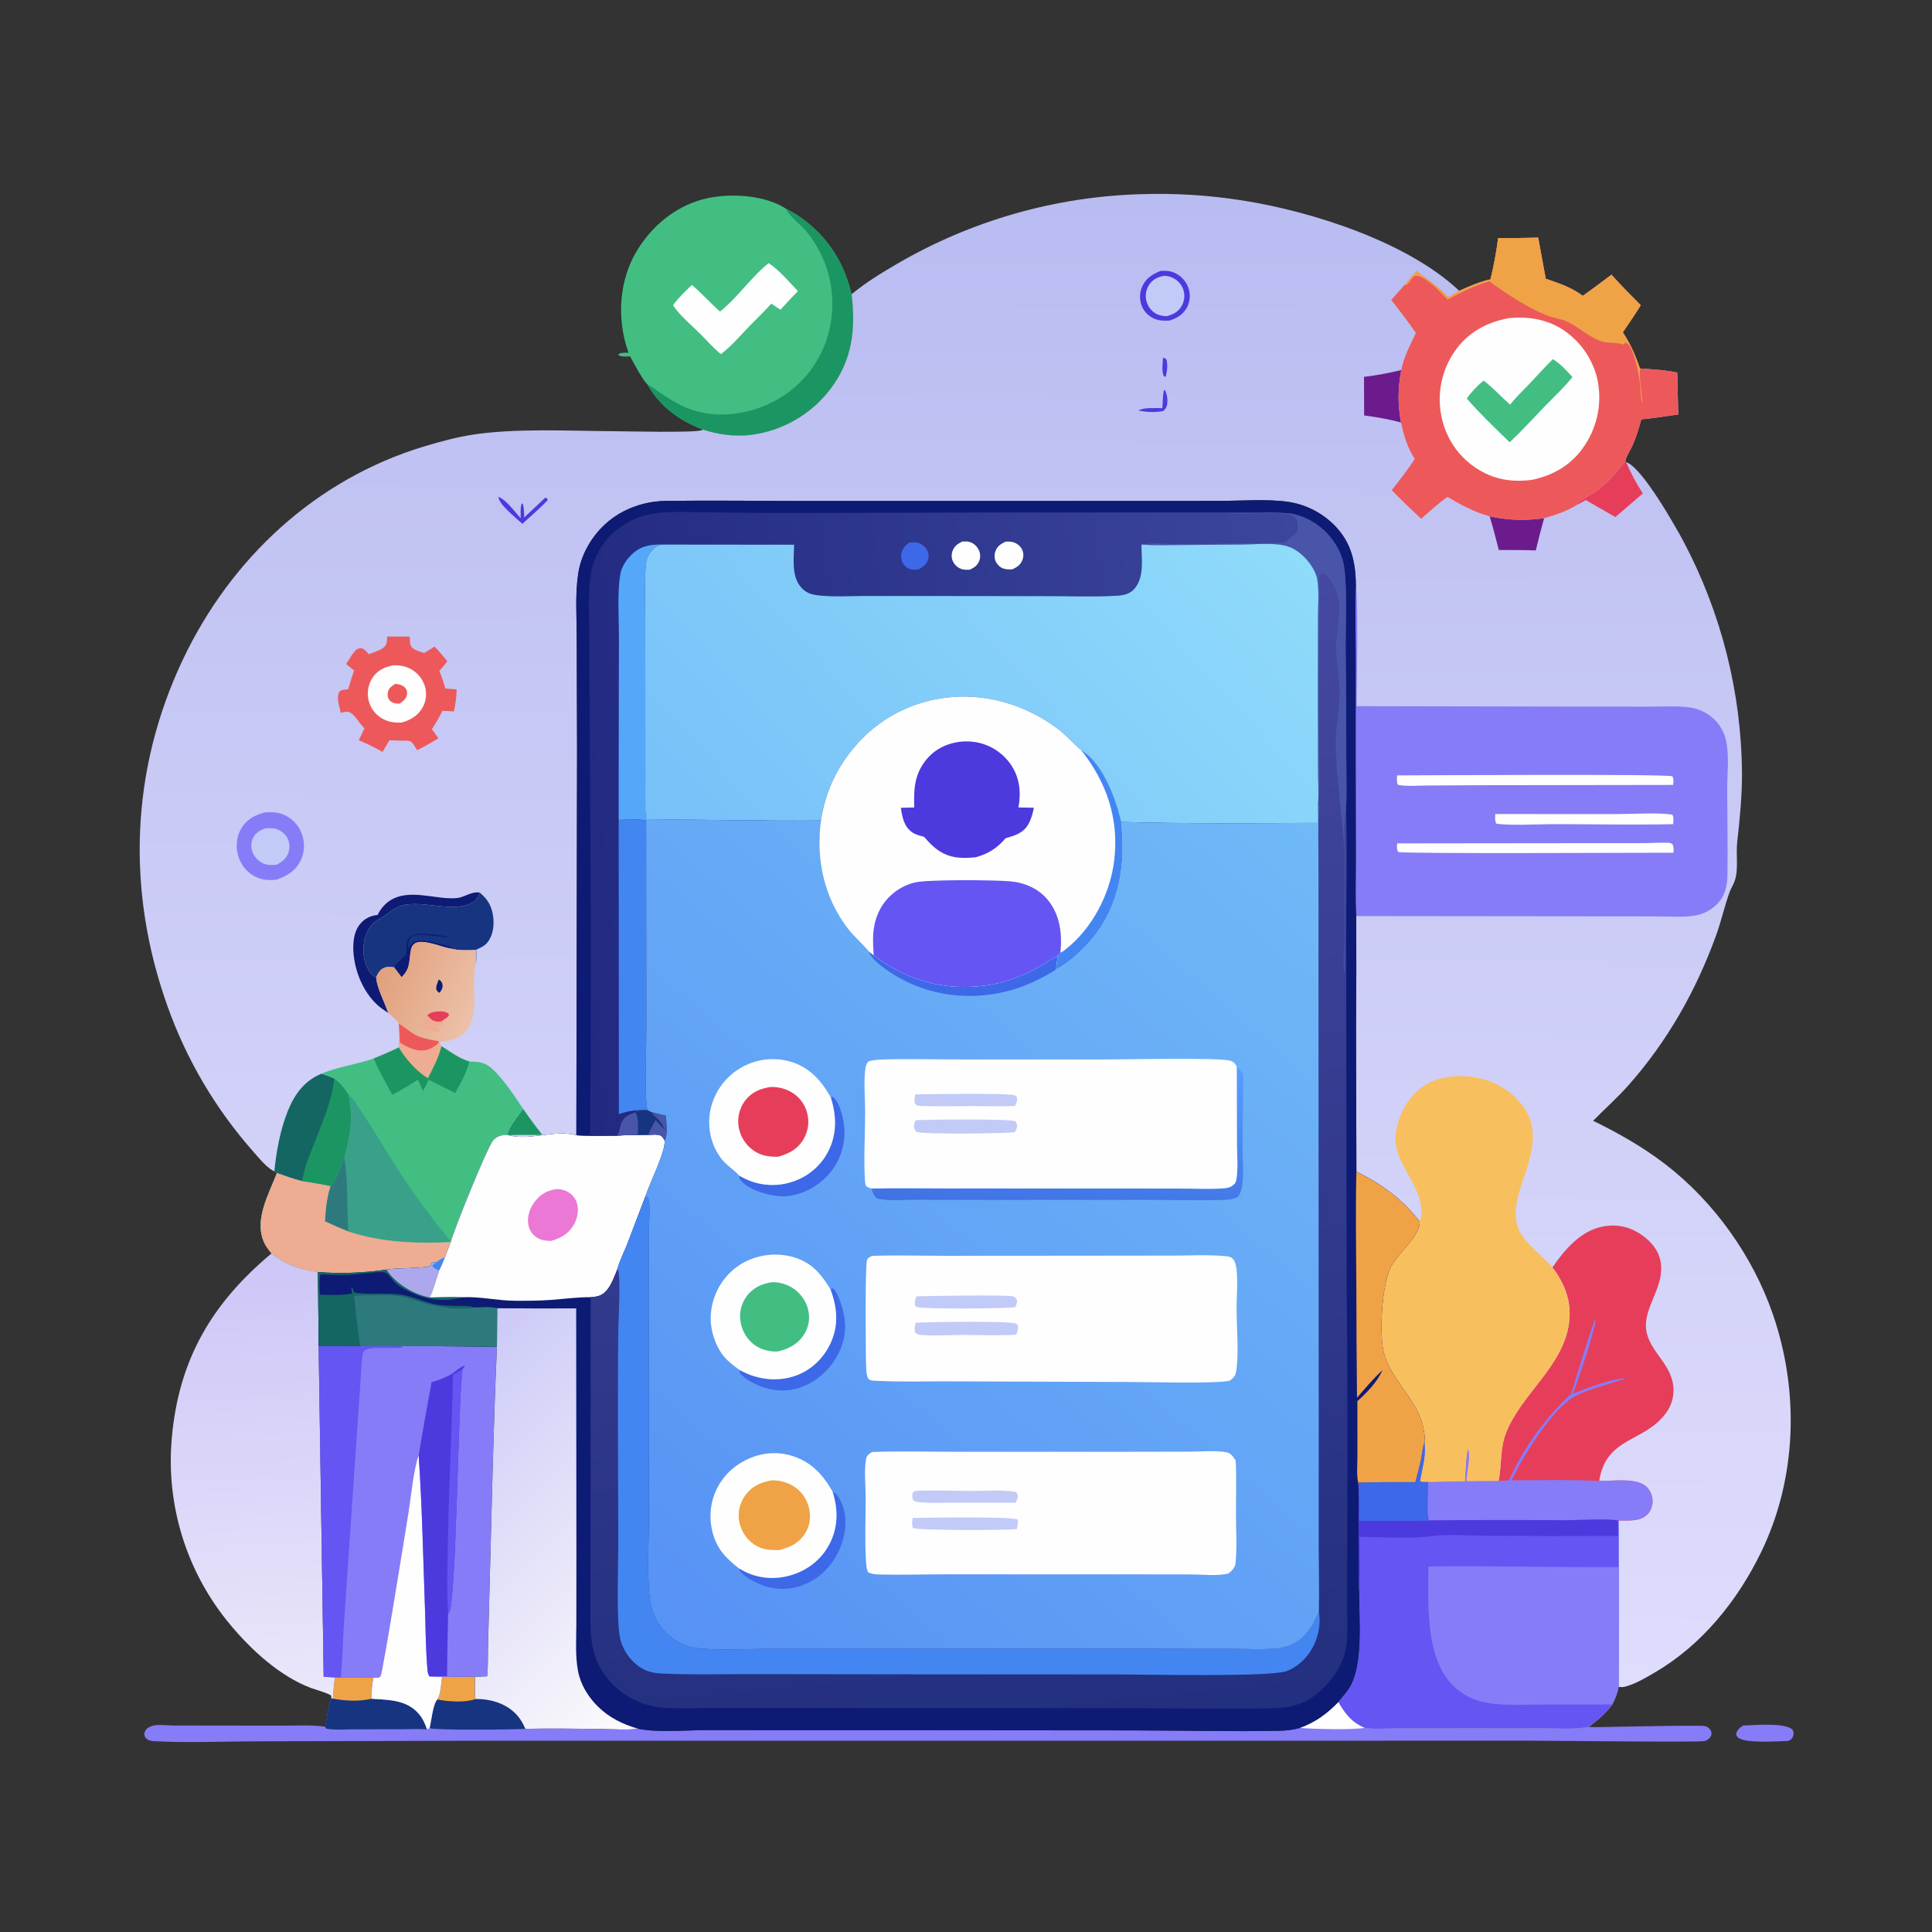 <?xml version="1.0" encoding="utf-8" ?>
<svg xmlns="http://www.w3.org/2000/svg" xmlns:xlink="http://www.w3.org/1999/xlink" width="1024" height="1024">
	<rect width="100%" height="100%" fill="#333333" stroke="none"/>
	<path fill="#867CF7" d="M923.857 914.559C929.904 914.427 945.824 912.843 950.051 916.719C950.633 917.847 950.891 918.983 950.421 920.218C949.881 921.633 949.121 922.061 947.876 922.731C942.313 922.826 924.697 924.271 921.089 920.823C920.663 920.417 920.186 919.696 920.241 919.072C920.42 917.047 922.323 915.616 923.857 914.559Z"/>
	<path fill="#867CF7" d="M234.237 888.875C240.094 888.83 246 888.586 251.854 888.708C251.734 892.626 251.415 896.671 252.067 900.549C259.191 900.278 267.211 902.596 272.48 907.486C275.215 910.025 277.014 912.919 278.468 916.321C292.111 915.947 305.807 916.279 319.454 916.401C325.471 916.455 332.16 917.071 338.115 916.249C348.228 918.397 363.419 917.045 374.073 916.997L433.918 917.001L600.31 917.144C626.168 917.157 652.119 917.854 677.963 917.342C681.859 917.265 685.249 916.914 688.996 915.826C697.516 912.553 703 908.597 709.369 902.068C713.128 908.465 716.322 912.754 723.378 915.783C728.241 916.677 733.917 916.123 738.894 916.113L767.597 916.073L815.771 916.006C824.181 915.992 833.781 916.894 842.001 915.32C847.43 915.575 853.01 915.248 858.45 915.186C872.848 915.022 887.342 914.553 901.732 914.692C903.469 914.709 905.125 915.023 906.257 916.48C906.977 917.408 907.342 918.453 907.031 919.614C906.608 921.194 904.977 922.25 903.539 922.78C901.422 923.561 820.253 922.575 810.862 922.593L258.183 922.616L135.757 922.941C117.891 922.975 99.591 923.845 81.764 922.86C80.447 922.787 78.93 922.563 77.851 921.73C76.732 920.867 76.656 920.193 76.432 918.914C76.774 917.707 77.091 916.904 78.087 916.078C79.332 915.046 81.058 914.511 82.649 914.361C85.576 914.084 88.717 914.53 91.677 914.546L113.693 914.585L150.562 914.613C157.532 914.624 164.934 914.195 171.841 915.11C171.99 915.129 172.139 915.153 172.289 915.174C173.503 910.183 173.741 904.925 175.627 900.112L176.439 900.332C176.602 896.56 177.121 892.756 177.493 888.997L180.686 889.037C186.4 889.045 192.251 888.789 197.94 889.315C197.121 893.094 196.924 896.497 197.027 900.365C206.042 900.998 215.549 900.845 221.961 908.342C224.132 910.88 225.261 913.501 226.342 916.596C226.822 916.477 227.23 916.188 227.659 915.946C228.645 912.332 229.392 903.117 231.798 900.738C233.628 897.824 233.751 892.348 234.237 888.875Z"/>
	<path fill="#FEFEFE" d="M709.369 902.068C713.128 908.465 716.322 912.754 723.378 915.783C717.366 916.977 695.707 916.44 688.996 915.826C697.516 912.553 703 908.597 709.369 902.068Z"/>
	<path fill="#163480" d="M234.237 888.875C240.094 888.83 246 888.586 251.854 888.708C251.734 892.626 251.415 896.671 252.067 900.549C259.191 900.278 267.211 902.596 272.48 907.486C275.215 910.025 277.014 912.919 278.468 916.321C272.788 916.776 230.327 917.149 227.659 915.946C228.645 912.332 229.392 903.117 231.798 900.738C233.628 897.824 233.751 892.348 234.237 888.875Z"/>
	<path fill="#F0A346" d="M234.237 888.875C240.094 888.83 246 888.586 251.854 888.708C251.734 892.626 251.415 896.671 252.067 900.549C246.533 902.521 237.473 901.95 231.798 900.738C233.628 897.824 233.751 892.348 234.237 888.875Z"/>
	<path fill="#163480" d="M180.686 889.037C186.4 889.045 192.251 888.789 197.94 889.315C197.121 893.094 196.924 896.497 197.027 900.365C206.042 900.998 215.549 900.845 221.961 908.342C224.132 910.88 225.261 913.501 226.342 916.596C221.88 916.252 217.194 916.537 212.702 916.543L186.794 916.577C182.269 916.584 177.263 917.061 172.831 916.203L172.289 915.174C173.503 910.183 173.741 904.925 175.627 900.112L176.439 900.332C176.602 896.56 177.121 892.756 177.493 888.997L180.686 889.037Z"/>
	<path fill="#F0A346" d="M180.686 889.037C186.4 889.045 192.251 888.789 197.94 889.315C197.121 893.094 196.924 896.497 197.027 900.365C189.884 901.914 183.606 901.554 176.439 900.332C176.602 896.56 177.121 892.756 177.493 888.997L180.686 889.037Z"/>
	<path fill="#42BE83" d="M333.106 186.99C332.184 184.211 331.336 181.445 330.722 178.579C327.248 162.355 329.581 145.024 338.724 131.037C347.247 117.996 360.041 108.148 375.429 104.948C387.882 102.358 405.733 103.455 416.626 110.645Q418.046 111.366 419.429 112.154Q420.812 112.943 422.155 113.798Q423.498 114.653 424.798 115.572Q426.098 116.491 427.352 117.472Q428.605 118.453 429.81 119.493Q431.015 120.534 432.168 121.632Q433.321 122.73 434.419 123.883Q435.517 125.035 436.558 126.24Q437.599 127.444 438.581 128.698Q439.562 129.952 440.481 131.251Q441.401 132.551 442.256 133.894Q443.111 135.237 443.9 136.62Q444.689 138.002 445.41 139.422Q446.131 140.841 446.782 142.294Q447.434 143.747 448.014 145.229Q448.594 146.712 449.101 148.221C449.953 150.76 450.683 153.355 451.376 155.941C453.648 174.663 451.743 191.253 439.834 206.604Q438.891 207.823 437.89 208.994Q436.888 210.165 435.831 211.286Q434.773 212.406 433.662 213.474Q432.551 214.542 431.389 215.553Q430.227 216.565 429.017 217.519Q427.807 218.473 426.552 219.367Q425.297 220.26 423.999 221.091Q422.702 221.923 421.365 222.689Q420.028 223.456 418.656 224.156Q417.283 224.856 415.878 225.489Q414.473 226.121 413.039 226.684Q411.604 227.246 410.144 227.738Q408.684 228.23 407.201 228.65Q405.719 229.07 404.217 229.417Q402.716 229.764 401.2 230.037Q399.683 230.31 398.155 230.508C389.39 231.58 380.955 230.36 372.573 227.727C360.072 222.934 349.733 215.499 343.098 203.655C340.65 201.57 335.754 192.088 333.957 188.88C331.813 188.967 329.832 189.245 327.844 188.294L327.855 187.65C329.597 186.764 331.192 186.94 333.106 186.99Z"/>
	<path fill="#FEFEFE" d="M407.391 139.481C413.171 143.244 418.136 149.347 422.915 154.291Q418.204 159.162 413.639 164.169C412.016 163.126 410.433 162.008 408.836 160.924C405.086 165.091 400.921 169.003 397.024 173.044C392.294 177.948 387.556 183.586 382.101 187.683C378.252 184.553 374.874 180.77 371.42 177.215C366.628 172.467 360.418 167.394 356.707 161.801C359.565 157.8 363.202 154.43 366.733 151.036C371.919 155.411 376.529 160.6 381.59 165.163C391.082 157.604 397.907 147.048 407.391 139.481Z"/>
	<path fill="#1B9662" d="M416.626 110.645Q418.046 111.366 419.429 112.154Q420.812 112.943 422.155 113.798Q423.498 114.653 424.798 115.572Q426.098 116.491 427.352 117.472Q428.605 118.453 429.81 119.493Q431.015 120.534 432.168 121.632Q433.321 122.73 434.419 123.883Q435.517 125.035 436.558 126.24Q437.599 127.444 438.581 128.698Q439.562 129.952 440.481 131.251Q441.401 132.551 442.256 133.894Q443.111 135.237 443.9 136.62Q444.689 138.002 445.41 139.422Q446.131 140.841 446.782 142.294Q447.434 143.747 448.014 145.229Q448.594 146.712 449.101 148.221C449.953 150.76 450.683 153.355 451.376 155.941C453.648 174.663 451.743 191.253 439.834 206.604Q438.891 207.823 437.89 208.994Q436.888 210.165 435.831 211.286Q434.773 212.406 433.662 213.474Q432.551 214.542 431.389 215.553Q430.227 216.565 429.017 217.519Q427.807 218.473 426.552 219.367Q425.297 220.26 423.999 221.091Q422.702 221.923 421.365 222.689Q420.028 223.456 418.656 224.156Q417.283 224.856 415.878 225.489Q414.473 226.121 413.039 226.684Q411.604 227.246 410.144 227.738Q408.684 228.23 407.201 228.65Q405.719 229.07 404.217 229.417Q402.716 229.764 401.2 230.037Q399.683 230.31 398.155 230.508C389.39 231.58 380.955 230.36 372.573 227.727C360.072 222.934 349.733 215.499 343.098 203.655C345.03 204.633 346.847 206.15 348.652 207.364C354.035 210.983 359.428 214.551 365.554 216.806C378.969 221.744 394.745 220.034 407.523 214.04Q408.83 213.442 410.105 212.779Q411.38 212.116 412.621 211.39Q413.861 210.664 415.064 209.877Q416.266 209.091 417.428 208.245Q418.59 207.399 419.708 206.496Q420.827 205.593 421.898 204.636Q422.97 203.678 423.993 202.668Q425.015 201.658 425.986 200.598Q426.957 199.539 427.874 198.432Q428.791 197.325 429.651 196.174Q430.511 195.023 431.313 193.83Q432.115 192.637 432.856 191.406Q433.597 190.174 434.276 188.907Q434.955 187.641 435.569 186.342Q436.184 185.042 436.733 183.714Q437.282 182.386 437.764 181.032Q438.086 180.114 438.378 179.186Q438.67 178.258 438.932 177.322Q439.194 176.385 439.426 175.44Q439.657 174.495 439.858 173.544Q440.06 172.592 440.23 171.634Q440.4 170.676 440.54 169.714Q440.679 168.751 440.788 167.784Q440.896 166.818 440.973 165.848Q441.051 164.878 441.096 163.907Q441.142 162.935 441.157 161.962Q441.172 160.99 441.155 160.017Q441.138 159.045 441.09 158.073Q441.043 157.102 440.963 156.132Q440.884 155.163 440.774 154.196Q440.663 153.23 440.522 152.267Q440.38 151.305 440.208 150.348Q440.035 149.39 439.832 148.439Q439.629 147.488 439.396 146.543Q439.162 145.599 438.898 144.663Q438.634 143.727 438.34 142.799Q438.046 141.872 437.723 140.955Q437.399 140.038 437.046 139.131Q436.693 138.225 436.311 137.33Q435.929 136.436 435.518 135.554Q435.108 134.672 434.669 133.804Q434.23 132.936 433.763 132.082Q433.297 131.229 432.803 130.39Q432.31 129.552 431.789 128.731Q431.268 127.909 430.722 127.104Q430.175 126.3 429.603 125.513Q429.031 124.727 428.433 123.959Q427.836 123.191 427.214 122.443C424.93 119.719 418.029 114.072 416.902 111.375C416.802 111.135 416.718 110.888 416.626 110.645Z"/>
	<defs>
		<linearGradient id="gradient_0" gradientUnits="userSpaceOnUse" x1="125.559" y1="666.578" x2="139.535" y2="899.161">
			<stop offset="0" stop-color="#CDC6F7"/>
			<stop offset="1" stop-color="#EAE7FA"/>
		</linearGradient>
	</defs>
	<path fill="url(#gradient_0)" d="M143.929 664.312C152.079 670.595 158.526 672.639 168.549 674.207L168.887 713.514L171.574 888.766L177.493 888.997C177.121 892.756 176.602 896.56 176.439 900.332L175.627 900.112C175.577 899.666 175.639 899.194 175.478 898.776C175.087 897.763 166.196 895.205 164.637 894.606C148.166 888.275 133.432 874.727 122.255 861.386Q121.18 860.106 120.136 858.8Q119.093 857.494 118.082 856.163Q117.071 854.832 116.094 853.476Q115.116 852.12 114.172 850.741Q113.228 849.361 112.319 847.959Q111.409 846.556 110.535 845.132Q109.66 843.707 108.821 842.262Q107.982 840.816 107.178 839.35Q106.375 837.884 105.608 836.399Q104.841 834.914 104.111 833.41Q103.381 831.906 102.689 830.385Q101.996 828.864 101.341 827.326Q100.686 825.788 100.07 824.234Q99.453 822.681 98.875 821.112Q98.296 819.544 97.757 817.962Q97.218 816.38 96.718 814.785Q96.218 813.19 95.757 811.583Q95.296 809.976 94.876 808.358Q94.455 806.741 94.074 805.113Q93.693 803.485 93.353 801.849Q93.012 800.212 92.712 798.568Q92.412 796.924 92.153 795.272Q91.894 793.621 91.675 791.964Q91.457 790.306 91.279 788.644Q91.102 786.982 90.966 785.316Q90.829 783.65 90.734 781.981Q90.639 780.313 90.585 778.642Q90.531 776.971 90.518 775.3Q90.505 773.628 90.533 771.957Q90.562 770.286 90.632 768.616Q90.701 766.945 90.812 765.278Q90.923 763.61 91.075 761.945C94.8 720.371 112.394 690.655 143.929 664.312Z"/>
	<path fill="#867CF7" d="M168.887 713.514L190.824 713.508L211.97 713.54Q237.68 713.405 263.387 713.843C261.555 754.316 260.74 794.896 259.645 835.399L258.69 871.954C258.53 877.393 258.776 883.091 258.19 888.482C256.082 888.571 253.963 888.713 251.854 888.708C246 888.586 240.094 888.83 234.237 888.875C233.751 892.348 233.628 897.824 231.798 900.738C229.392 903.117 228.645 912.332 227.659 915.946C227.23 916.188 226.822 916.477 226.342 916.596C225.261 913.501 224.132 910.88 221.961 908.342C215.549 900.845 206.042 900.998 197.027 900.365C196.924 896.497 197.121 893.094 197.94 889.315C192.251 888.789 186.4 889.045 180.686 889.037L177.493 888.997L171.574 888.766L168.887 713.514Z"/>
	<path fill="#FEFEFE" d="M221.91 771.382C223.721 798.084 224.263 824.848 225.214 851.589C225.606 862.606 225.615 873.701 226.54 884.69C226.656 886.065 226.761 887.105 227.448 888.335L227.872 888.584C230.033 888.847 232.06 888.971 234.237 888.875C233.751 892.348 233.628 897.824 231.798 900.738C229.392 903.117 228.645 912.332 227.659 915.946C227.23 916.188 226.822 916.477 226.342 916.596C225.261 913.501 224.132 910.88 221.961 908.342C215.549 900.845 206.042 900.998 197.027 900.365C196.924 896.497 197.121 893.094 197.94 889.315C198.901 889.318 199.867 889.244 200.827 889.197C201.136 888.935 201.521 888.742 201.754 888.411C202.838 886.868 215.113 810.518 216.593 801.221C217.862 793.255 219.249 778.514 221.91 771.382Z"/>
	<path fill="#4C3ADF" d="M228.733 732.58Q231.227 731.933 233.628 730.996Q236.028 730.058 238.301 728.844C240.406 727.733 244.53 723.927 246.479 723.793L245.202 725.578C242.719 741.697 241.928 850.135 237.95 854.835L237.537 854.943C237.324 866.119 236.969 877.286 236.994 888.466C233.99 888.468 230.857 888.308 227.872 888.584L227.448 888.335C226.761 887.105 226.656 886.065 226.54 884.69C225.615 873.701 225.606 862.606 225.214 851.589C224.263 824.848 223.721 798.084 221.91 771.382C224.023 758.437 226.386 745.487 228.733 732.58Z"/>
	<path fill="#6555F3" d="M240.113 728.63L245.202 725.578C242.719 741.697 241.928 850.135 237.95 854.835L237.537 854.943C236.621 841.783 237.211 828.508 237.45 815.327C237.972 786.404 239.492 757.543 240.113 728.63Z"/>
	<path fill="#6555F3" d="M168.887 713.514L190.824 713.508L211.97 713.54L213.924 714.097C209.44 715.438 194.641 712.864 192.644 716.487C192.093 717.486 191.988 718.748 191.906 719.865L182.339 860.067C181.708 869.687 181.532 879.451 180.686 889.037L177.493 888.997L171.574 888.766L168.887 713.514Z"/>
	<defs>
		<linearGradient id="gradient_1" gradientUnits="userSpaceOnUse" x1="514.063" y1="102.877" x2="509.611" y2="892.032">
			<stop offset="0" stop-color="#B9BCF1"/>
			<stop offset="1" stop-color="#DFDDFC"/>
		</linearGradient>
	</defs>
	<path fill="url(#gradient_1)" d="M451.376 155.941C458.863 149.74 467.058 144.758 475.434 139.861Q479.103 137.72 482.838 135.695Q486.573 133.669 490.369 131.761Q494.165 129.854 498.018 128.065Q501.872 126.277 505.78 124.61Q509.688 122.943 513.646 121.399Q517.604 119.855 521.608 118.435Q525.612 117.016 529.659 115.722Q533.705 114.428 537.791 113.261Q541.876 112.094 545.995 111.056Q550.115 110.017 554.265 109.107Q558.415 108.198 562.591 107.418Q566.767 106.639 570.966 105.991Q575.165 105.342 579.382 104.825Q583.599 104.308 587.829 103.923Q592.06 103.538 596.301 103.285Q600.542 103.032 604.789 102.912Q618.224 102.473 631.641 103.301Q645.058 104.129 658.338 106.216C694.998 111.92 746.002 128.167 773.428 154.147C778.872 151.661 784.126 149.419 789.983 148.063Q792.629 137.229 794.054 126.167C801.125 126.156 808.202 126.209 815.269 125.938Q817.325 136.827 819.264 147.737C826.199 150.104 832.991 152.319 838.896 156.825Q846.608 151.348 854.123 145.602C859.079 151.193 864.36 156.46 869.616 161.765C866.61 166.67 863.381 171.401 860.127 176.143C863.892 181.85 866.608 187.811 868.805 194.292C869.041 194.988 868.911 194.713 869.362 195.323C875.823 195.732 882.675 196.13 889.009 197.486Q889.197 208.575 889.538 219.66C883.045 220.552 876.475 221.701 869.948 222.24C868.667 226.962 867.277 231.486 865.317 235.984C864.314 238.286 861.492 242.463 861.461 244.747L861.889 244.95C870.186 247.464 887.736 278.454 892.32 287.026Q894.186 290.553 895.945 294.134Q897.704 297.716 899.356 301.348Q901.007 304.98 902.55 308.66Q904.092 312.34 905.524 316.064Q906.955 319.788 908.275 323.554Q909.595 327.319 910.802 331.123Q912.008 334.926 913.101 338.763Q914.193 342.601 915.171 346.469Q916.148 350.338 917.01 354.234Q917.871 358.13 918.616 362.05Q919.36 365.97 919.988 369.91Q920.615 373.851 921.124 377.808Q921.633 381.766 922.024 385.736Q922.415 389.707 922.687 393.688Q922.958 397.669 923.111 401.656Q923.264 405.643 923.298 409.633C923.33 421.849 922.15 434.109 920.756 446.232C920.011 452.715 921.537 460.522 919.517 466.641C918.76 468.934 917.373 470.969 916.56 473.262C913.967 480.569 912.296 488.209 909.644 495.557C899.072 524.844 883.795 551.915 863.097 575.229C857.197 581.876 850.598 587.72 844.386 594.041C857.75 600.54 870.841 607.984 882.644 617.058C908.466 636.911 928.93 665.628 939.58 696.365C953.781 737.35 952.447 783.582 933.361 822.817C920.896 848.442 902.042 871.848 877.226 886.356C872.84 888.92 868.39 891.616 863.569 893.282C861.834 893.882 859.73 894.605 857.928 893.966C857.206 897.37 856.191 900.344 854.488 903.405C850.954 908.354 846.782 911.637 842.001 915.32C833.781 916.894 824.181 915.992 815.771 916.006L767.597 916.073L738.894 916.113C733.917 916.123 728.241 916.677 723.378 915.783C716.322 912.754 713.128 908.465 709.369 902.068C711.563 899.37 714.272 896.505 715.91 893.446C722.6 880.95 720.422 857.925 720.411 843.508C719.821 837.279 720.153 830.701 720.125 824.437Q720.003 806.904 720.099 789.372L719.844 785.791C729.939 785.475 740.067 785.596 750.168 785.563C751.07 781.693 752.222 777.896 753.065 774C753.762 770.776 753.915 767.444 755.019 764.324C755.449 762.264 754.922 759.784 754.57 757.703C751.771 741.172 735.618 730.818 732.94 714.373C731.265 704.088 732.501 680.932 737.161 671.566C740.558 664.741 752.25 655.431 752.433 648.084C752.439 647.86 752.425 647.635 752.421 647.41C743.164 635.461 732.34 627.69 718.916 620.992L718.722 543.852Q718.968 514.693 718.84 485.534C718.362 475.901 718.691 466.147 718.678 456.5L718.589 403.371L718.598 347.272C718.56 335.085 718.169 322.778 718.639 310.605C718.569 297.962 716.268 287.334 706.961 278.113Q705.747 276.911 704.443 275.807Q703.138 274.704 701.751 273.706Q700.364 272.708 698.903 271.822Q697.442 270.936 695.916 270.168Q694.39 269.399 692.809 268.753Q691.227 268.106 689.6 267.586Q687.972 267.065 686.309 266.674Q684.646 266.283 682.957 266.023C671.875 264.383 658.186 265.465 646.781 265.485L578.627 265.515L428.245 265.54C403.208 265.534 378.128 265.167 353.095 265.478C340.468 265.634 327.951 270.377 319.041 279.482C312.686 285.975 307.936 294.652 306.515 303.668C304.778 314.689 305.659 326.623 305.685 337.772L305.856 396.674L305.481 601.722C294.173 598.492 280.97 604.802 269.563 601.693L268.841 601.516C265.783 601.665 263.637 601.982 261.48 604.302C258.385 607.632 240.346 652.458 238.91 658.343Q237.398 662.447 235.802 666.52C233.992 666.922 232.565 668.115 231.078 669.165L229.185 668.92C228.664 669.663 228.47 670.046 228.188 670.873C224.631 672.524 210.332 671.836 204.847 672.946C193.107 674.614 180.374 675.189 168.549 674.207C158.526 672.639 152.079 670.595 143.929 664.312C142.35 662.415 140.902 660.561 139.898 658.285C134.667 646.416 142.5 632.822 146.78 621.753L145.401 620.848C145.236 620.774 145.064 620.715 144.907 620.627C140.648 618.244 136.865 613.302 133.626 609.662Q129.963 605.491 126.501 601.151Q123.039 596.812 119.785 592.314Q116.532 587.815 113.495 583.169Q110.458 578.522 107.643 573.737Q104.829 568.951 102.244 564.039Q99.659 559.126 97.309 554.096Q94.959 549.067 92.849 543.932Q90.739 538.798 88.874 533.569C66.971 472.563 69.068 408.438 96.873 349.707C122.412 295.764 167.579 253.839 225.04 236.545C233.591 233.971 242.339 231.611 251.182 230.289C273.778 226.913 301.328 228.41 324.547 228.54C330.536 228.573 368.298 229.495 371.903 228.025C372.129 227.932 372.35 227.826 372.573 227.727C380.955 230.36 389.39 231.58 398.155 230.508Q399.683 230.31 401.2 230.037Q402.716 229.764 404.217 229.417Q405.719 229.07 407.201 228.65Q408.684 228.23 410.144 227.738Q411.604 227.246 413.039 226.684Q414.473 226.121 415.878 225.489Q417.283 224.856 418.656 224.156Q420.028 223.456 421.365 222.689Q422.702 221.923 423.999 221.091Q425.297 220.26 426.552 219.367Q427.807 218.473 429.017 217.519Q430.227 216.565 431.389 215.553Q432.551 214.542 433.662 213.474Q434.773 212.406 435.831 211.286Q436.888 210.165 437.89 208.994Q438.891 207.823 439.834 206.604C451.743 191.253 453.648 174.663 451.376 155.941Z"/>
	<path fill="#4C3ADF" d="M616.427 189.618C617.452 189.871 617.455 189.767 618.266 190.57C619.002 193.712 618.62 196.725 617.812 199.815L616.87 199.358C615.594 197.229 616.29 192.134 616.427 189.618Z"/>
	<path fill="#4C3ADF" d="M616.072 216.334C616.367 213.208 616.182 209.838 616.958 206.82L617.529 206.866C618.675 209.417 619.163 212.519 618.378 215.268C618.058 216.387 617.374 217.08 616.563 217.865C612.519 218.6 607.466 218.599 603.471 217.507L604.045 217.244L604.205 217.791L603.459 217.517C606.671 215.826 612.433 216.335 616.072 216.334Z"/>
	<path fill="#4C3ADF" d="M288.419 264.338L289.014 263.78L289.987 264.155L290.288 265.043C286.199 269.526 281.316 273.484 276.877 277.648C273.59 274.538 264.433 267.495 264.152 263.348C268.154 264.718 273.086 271.497 276.001 274.718C275.982 272.039 275.656 269.465 276.515 266.878L277.069 267.013C277.839 269.397 277.772 271.792 277.834 274.271L288.419 264.338Z"/>
	<path fill="#1B9662" d="M277.251 587.701Q282.141 594.764 287.454 601.514C281.53 601.597 275.467 601.378 269.563 601.693L268.841 601.516C269.632 597.025 274.608 591.459 277.251 587.701Z"/>
	<path fill="#6C1B8C" d="M789.546 273.644C799.287 275.78 808.532 276.05 818.407 274.659Q816.032 283.154 813.999 291.738C807.482 291.446 800.927 291.545 794.404 291.525C792.888 285.527 791.335 279.567 789.546 273.644Z"/>
	<path fill="#E63E5A" d="M835.607 267.7C836.799 265.081 843.627 262.223 846.138 260.262Q851.474 256.12 855.982 251.091C857.837 249.008 859.245 246.459 861.461 244.747L861.889 244.95C864.32 250.637 867.315 256.372 870.78 261.503L856.169 274.059L840.497 265.051C838.885 265.941 837.277 266.931 835.607 267.7Z"/>
	<path fill="#6C1B8C" d="M722.949 199.752Q732.924 198.519 742.691 196.142C740.887 205.87 740.751 214.228 742.57 223.95C736.182 222.176 729.584 221.07 723.017 220.201L722.949 199.752Z"/>
	<path fill="#4C3ADF" d="M615.111 143.583C617.661 143.402 620.032 143.518 622.412 144.554Q623.06 144.833 623.675 145.178Q624.29 145.523 624.867 145.929Q625.443 146.336 625.975 146.8Q626.507 147.263 626.987 147.779Q627.468 148.296 627.893 148.858Q628.318 149.421 628.683 150.025Q629.048 150.629 629.348 151.267Q629.649 151.905 629.882 152.571Q630.097 153.179 630.25 153.806Q630.404 154.432 630.494 155.071Q630.585 155.71 630.611 156.354Q630.637 156.999 630.599 157.643Q630.562 158.287 630.46 158.924Q630.358 159.56 630.193 160.184Q630.029 160.808 629.803 161.412Q629.577 162.016 629.292 162.595C627.296 166.61 623.957 168.607 619.819 169.91C617.262 170.078 614.611 170.033 612.202 169.071C608.971 167.782 606.435 165.386 605.15 162.136Q604.912 161.525 604.734 160.893Q604.557 160.262 604.442 159.616Q604.327 158.97 604.276 158.317Q604.225 157.663 604.238 157.007Q604.251 156.351 604.328 155.7Q604.405 155.048 604.546 154.408Q604.686 153.767 604.888 153.143Q605.091 152.519 605.353 151.918C607.332 147.448 610.788 145.344 615.111 143.583Z"/>
	<path fill="#C2CAF7" d="M617.169 146.162C618.433 146.283 619.805 146.515 620.99 146.988C623.768 148.097 626.091 150.439 627.097 153.258Q627.287 153.789 627.42 154.337Q627.553 154.885 627.627 155.444Q627.702 156.003 627.716 156.567Q627.731 157.13 627.686 157.693Q627.641 158.255 627.538 158.809Q627.434 159.363 627.272 159.904Q627.11 160.444 626.892 160.964Q626.674 161.484 626.402 161.978C624.545 165.35 621.858 166.644 618.277 167.613C616.285 167.478 614.396 167.205 612.634 166.195Q612.15 165.915 611.697 165.586Q611.244 165.257 610.829 164.882Q610.413 164.508 610.039 164.092Q609.665 163.676 609.336 163.223Q609.007 162.77 608.728 162.286Q608.448 161.801 608.221 161.29Q607.993 160.779 607.821 160.247Q607.648 159.714 607.532 159.167Q607.41 158.614 607.347 158.051Q607.284 157.489 607.281 156.922Q607.277 156.356 607.333 155.793Q607.39 155.229 607.505 154.675Q607.62 154.121 607.793 153.582Q607.966 153.042 608.195 152.524Q608.424 152.007 608.706 151.516Q608.988 151.025 609.32 150.566C611.326 147.838 613.928 146.729 617.169 146.162Z"/>
	<path fill="#0E1B74" d="M200.117 484.955C201.5 482.151 203.48 479.603 206.04 477.774C216.297 470.446 230.328 476.873 241.765 476.039C246.129 475.72 249.697 472.362 254.224 473.073C253.405 475.631 252.618 477.261 250.159 478.547C239.65 484.044 223.806 476.757 212.827 480.025C208.139 481.421 205.304 484.995 201.12 487.002C197.004 489.438 194.8 492.328 193.505 496.97C191.993 502.388 192.309 508.835 195.183 513.753C196.331 515.716 197.286 517.074 199.376 518.043C199.899 524.2 203.86 530.917 205.754 536.909Q204.178 535.857 202.635 534.757C194.414 528.861 189.265 518.249 187.743 508.416C186.832 502.537 186.822 494.999 190.58 490.092C193.038 486.884 196.172 485.374 200.117 484.955Z"/>
	<path fill="#867CF7" d="M140.474 430.576C143.869 430.39 146.733 430.385 149.977 431.658Q150.391 431.823 150.796 432.008Q151.2 432.193 151.595 432.399Q151.99 432.605 152.374 432.831Q152.757 433.057 153.129 433.302Q153.501 433.547 153.86 433.81Q154.218 434.074 154.563 434.356Q154.908 434.637 155.238 434.936Q155.568 435.235 155.883 435.551Q156.197 435.866 156.495 436.197Q156.793 436.528 157.073 436.873Q157.354 437.219 157.616 437.579Q157.879 437.938 158.123 438.311Q158.367 438.683 158.591 439.068Q158.816 439.452 159.021 439.848Q159.225 440.243 159.409 440.648Q159.594 441.054 159.757 441.468Q159.931 441.893 160.082 442.326Q160.234 442.759 160.364 443.199Q160.494 443.639 160.601 444.086Q160.708 444.532 160.792 444.983Q160.877 445.434 160.938 445.889Q161 446.344 161.038 446.801Q161.076 447.258 161.091 447.717Q161.106 448.176 161.098 448.635Q161.089 449.093 161.058 449.551Q161.026 450.009 160.972 450.465Q160.917 450.92 160.839 451.373Q160.761 451.825 160.661 452.273Q160.56 452.72 160.437 453.163Q160.314 453.605 160.168 454.04Q160.023 454.475 159.855 454.902Q159.688 455.33 159.499 455.748C156.894 461.409 152.287 464.251 146.627 466.195C142.387 466.764 138.464 466.427 134.658 464.313Q133.872 463.867 133.135 463.344Q132.398 462.821 131.717 462.227Q131.036 461.633 130.418 460.973Q129.8 460.314 129.252 459.596Q128.703 458.878 128.229 458.108Q127.756 457.339 127.362 456.525Q126.968 455.712 126.657 454.863Q126.347 454.015 126.123 453.139C124.885 448.442 125.373 443.265 127.877 439.056C130.739 434.246 135.222 431.906 140.474 430.576Z"/>
	<path fill="#C2CAF7" d="M140.716 439.051C142.532 438.974 144.424 438.821 146.193 439.323C148.709 440.036 151.038 441.82 152.282 444.132Q152.51 444.557 152.694 445.003Q152.877 445.449 153.015 445.911Q153.153 446.374 153.244 446.847Q153.335 447.321 153.378 447.802Q153.42 448.282 153.414 448.765Q153.408 449.247 153.354 449.726Q153.299 450.206 153.197 450.677Q153.094 451.148 152.945 451.607C151.831 455.081 149.659 456.673 146.569 458.35C144.428 458.535 142.251 458.629 140.192 457.896Q139.671 457.705 139.173 457.462Q138.675 457.219 138.204 456.926Q137.733 456.634 137.294 456.294Q136.856 455.955 136.454 455.573Q136.053 455.191 135.692 454.769Q135.332 454.348 135.016 453.892Q134.701 453.436 134.434 452.95Q134.166 452.465 133.95 451.954C132.956 449.582 132.859 446.717 133.982 444.37C135.382 441.443 137.724 440.006 140.716 439.051Z"/>
	<path fill="#163480" d="M254.224 473.073C258.618 476.571 260.855 480.699 261.45 486.323C261.938 490.943 261.27 496.028 258.189 499.695C256.63 501.551 254.561 502.391 252.389 503.344C252.349 505.611 252.698 508.714 252.131 510.861C252.314 508.438 252.16 505.938 252.135 503.505C247.735 503.648 243.393 503.919 239.093 502.797L238.517 502.702C233.829 501.876 224.347 497.601 220.103 499.881C218.64 500.667 218.007 502.163 217.723 503.713C216.611 509.779 217.629 513.195 212.854 517.906L208.91 512.71C206.407 512.43 204.141 512.174 202.078 513.89C200.782 514.966 199.998 516.514 199.376 518.043C197.286 517.074 196.331 515.716 195.183 513.753C192.309 508.835 191.993 502.388 193.505 496.97C194.8 492.328 197.004 489.438 201.12 487.002C205.304 484.995 208.139 481.421 212.827 480.025C223.806 476.757 239.65 484.044 250.159 478.547C252.618 477.261 253.405 475.631 254.224 473.073Z"/>
	<path fill="#0E1B74" d="M215.307 505.806Q215.331 504.275 215.436 502.748C215.579 500.646 215.446 497.918 217.233 496.552C221.404 493.364 232.161 495.645 236.972 496.335L237.079 496.923L237.559 496.784C233.488 496.754 220.865 494.085 218.139 496.551C216.493 498.041 216.185 500.5 216.186 502.584C217.043 501.488 218.02 500.007 219.222 499.274C223.284 496.801 235.011 500.924 239.697 502.213L239.093 502.797L238.517 502.702C233.829 501.876 224.347 497.601 220.103 499.881C218.64 500.667 218.007 502.163 217.723 503.713C216.611 509.779 217.629 513.195 212.854 517.906L208.91 512.71C210.179 510.302 213.425 507.897 215.307 505.806Z"/>
	<path fill="#146663" d="M170.379 569.078C172.711 569.815 174.999 570.482 177.173 571.626C180.441 573.863 182.508 576.752 184.692 579.967C187.393 593.211 185.779 601.002 182.515 613.946C180.054 618.584 178.761 624.846 175.191 628.727C170.269 627.63 165.199 626.936 160.227 626.076C155.629 624.963 151.227 623.345 146.78 621.753L145.401 620.848C146.436 610.287 148.615 598.425 152.64 588.604C156.236 579.829 161.408 572.775 170.379 569.078Z"/>
	<path fill="#1B9662" d="M177.173 571.626C180.441 573.863 182.508 576.752 184.692 579.967C187.393 593.211 185.779 601.002 182.515 613.946C180.054 618.584 178.761 624.846 175.191 628.727C170.269 627.63 165.199 626.936 160.227 626.076C160.821 620.501 163.234 614.58 165.229 609.356C169.771 597.458 175.92 584.385 177.173 571.626Z"/>
	<defs>
		<linearGradient id="gradient_2" gradientUnits="userSpaceOnUse" x1="202.822" y1="511.675" x2="252.076" y2="533.15">
			<stop offset="0" stop-color="#E1A07C"/>
			<stop offset="1" stop-color="#ECC0A8"/>
		</linearGradient>
	</defs>
	<path fill="url(#gradient_2)" d="M212.854 517.906C217.629 513.195 216.611 509.779 217.723 503.713C218.007 502.163 218.64 500.667 220.103 499.881C224.347 497.601 233.829 501.876 238.517 502.702L239.093 502.797C243.393 503.919 247.735 503.648 252.135 503.505C252.16 505.938 252.314 508.438 252.131 510.861C252.055 511.189 251.973 511.516 251.902 511.846C249.501 522.991 255.492 541.135 244.357 548.908C240.877 551.337 236.812 551.928 232.7 552.34L234.02 554.502C232.514 560.757 229.672 565.816 226.824 571.532C220.935 568.077 214.746 561.11 211.389 555.191C211.787 552.061 211.532 548.63 211.599 545.457L211.363 542.646C210.102 540.176 207.795 538.721 205.754 536.909C203.86 530.917 199.899 524.2 199.376 518.043C199.998 516.514 200.782 514.966 202.078 513.89C204.141 512.174 206.407 512.43 208.91 512.71L212.854 517.906Z"/>
	<path fill="#0E1B74" d="M232.574 519.153C232.732 519.248 232.9 519.328 233.048 519.438C233.978 520.128 234.486 521.095 234.56 522.256C234.663 523.895 233.884 524.989 232.947 526.231C232.034 525.731 231.751 525.397 231.257 524.484C231.025 522.538 231.866 520.919 232.574 519.153Z"/>
	<path fill="#E63E5A" d="M226.421 538.181C228.294 536.269 230.911 536.082 233.537 536.043C235.115 536.02 236.319 536.303 237.646 537.179L238.023 537.907C237.141 539.797 235.3 539.937 234.171 541.389Q232.978 541.503 231.78 541.485C229.308 541.446 228.004 539.846 226.421 538.181Z"/>
	<path fill="#EEAC92" d="M226.421 538.181C228.004 539.846 229.308 541.446 231.78 541.485Q232.978 541.503 234.171 541.389L234.965 542.011L234.716 542.805C233.426 543.771 232.148 543.955 230.607 544.27L229.91 544.409C230.911 544.47 231.379 544.733 232.264 545.154C232.918 545.466 232.617 545.218 232.946 546.154C232.053 546.907 231.505 546.964 230.369 546.878C228.115 546.707 225.583 545.534 224.085 543.837C223.054 542.668 223.088 541.888 223.221 540.457C224.148 539.41 225.221 538.853 226.421 538.181Z"/>
	<path fill="#EEAC92" d="M211.363 542.646C211.54 542.741 211.721 542.831 211.896 542.931C214.631 544.502 217.004 546.702 219.735 548.287C222.967 550.162 228.589 551.247 232.296 551.837L232.7 552.34L234.02 554.502C232.514 560.757 229.672 565.816 226.824 571.532C220.935 568.077 214.746 561.11 211.389 555.191C211.787 552.061 211.532 548.63 211.599 545.457L211.363 542.646Z"/>
	<path fill="#ED595A" d="M211.363 542.646C211.54 542.741 211.721 542.831 211.896 542.931C214.631 544.502 217.004 546.702 219.735 548.287C222.967 550.162 228.589 551.247 232.296 551.837L232.7 552.34C231.425 554.229 228.269 555.925 226.09 556.453C220.81 557.732 216.281 555.176 211.934 552.581C211.899 550.193 211.775 547.837 211.599 545.457L211.363 542.646Z"/>
	<path fill="#ED595A" d="M205.192 337.368L217.205 337.43L217.227 338.063L217.273 339.014C217.321 340.145 217.246 341.391 217.811 342.415C219.022 344.612 222.621 345.337 224.834 346.093L230.306 342.741C232.78 345.11 234.913 347.871 237.104 350.501C235.786 352.269 234.289 353.925 232.862 355.607C234.116 358.705 235.191 361.72 236.039 364.954L242.029 365.412C241.981 369.338 241.405 373.235 240.608 377.071L234.508 376.722C232.822 380.158 230.985 383.341 228.872 386.532C230.18 388.035 231.257 389.688 232.375 391.333C228.667 393.574 224.969 395.687 221.085 397.61C220.322 396.391 219.561 394.968 218.634 393.871C217.649 392.708 217.098 392.654 215.625 392.571C212.57 392.627 209.483 392.446 206.428 392.352L202.734 398.553C198.723 396.064 194.446 394.228 190.138 392.331C191.219 390.276 192.167 388.124 193.173 386.028C190.58 383.64 188.479 379.32 185.642 377.667C184.134 376.789 182.219 377.481 180.612 377.824C179.973 374.372 178.043 369.871 179.881 366.622C181.175 365.401 182.815 365.516 184.495 365.379Q186.008 360.37 187.641 355.398L183.467 351.925C184.951 349.686 186.399 347.046 188.155 345.041C189.093 343.969 190.043 343.65 191.439 343.515C193.241 344.065 194.204 345.369 195.45 346.72C197.857 345.741 201.341 344.884 203.308 343.223C205.227 341.603 205.113 339.681 205.192 337.368Z"/>
	<path fill="#FEFEFE" d="M208.464 352.627C211.53 352.52 214.542 353 217.309 354.381Q218.03 354.743 218.71 355.178Q219.389 355.613 220.02 356.116Q220.651 356.619 221.226 357.185Q221.801 357.75 222.315 358.372Q222.829 358.995 223.275 359.667Q223.722 360.339 224.096 361.053Q224.47 361.768 224.769 362.518Q225.067 363.267 225.286 364.044Q225.483 364.743 225.608 365.458Q225.733 366.173 225.785 366.897Q225.837 367.621 225.816 368.346Q225.795 369.072 225.701 369.792Q225.606 370.512 225.44 371.218Q225.273 371.925 225.037 372.611Q224.8 373.297 224.495 373.956Q224.19 374.614 223.82 375.239C221.312 379.517 217.421 381.742 212.751 382.995C209.09 383.076 206.023 382.764 202.739 380.933Q202.047 380.547 201.398 380.09Q200.75 379.634 200.152 379.113Q199.555 378.591 199.015 378.011Q198.475 377.43 197.998 376.797Q197.521 376.163 197.112 375.484Q196.704 374.804 196.368 374.086Q196.033 373.367 195.774 372.618Q195.515 371.868 195.335 371.096C194.383 367.009 195.189 362.475 197.577 359.013C200.29 355.08 203.95 353.568 208.464 352.627Z"/>
	<path fill="#ED595A" d="M209.574 362.433C211.628 362.66 213.884 363.203 215.119 365.025C215.85 366.103 215.902 367.184 215.657 368.425C215.24 370.55 213.449 371.795 211.781 372.926C211.252 372.962 211.313 372.972 210.679 372.932C208.88 372.817 207.154 372.241 206.122 370.648C205.339 369.441 205.321 368.116 205.618 366.755C206.092 364.587 207.803 363.497 209.574 362.433Z"/>
	<path fill="#42BE83" d="M234.02 554.502C238.675 557.514 243.448 561.086 248.818 562.651C254.18 562.607 257.525 563.195 261.579 567.087C266.818 572.117 273.262 581.578 277.251 587.701C274.608 591.459 269.632 597.025 268.841 601.516C265.783 601.665 263.637 601.982 261.48 604.302C258.385 607.632 240.346 652.458 238.91 658.343Q237.398 662.447 235.802 666.52C233.992 666.922 232.565 668.115 231.078 669.165L229.185 668.92C228.664 669.663 228.47 670.046 228.188 670.873C224.631 672.524 210.332 671.836 204.847 672.946C193.107 674.614 180.374 675.189 168.549 674.207C158.526 672.639 152.079 670.595 143.929 664.312C142.35 662.415 140.902 660.561 139.898 658.285C134.667 646.416 142.5 632.822 146.78 621.753C151.227 623.345 155.629 624.963 160.227 626.076C165.199 626.936 170.269 627.63 175.191 628.727C178.761 624.846 180.054 618.584 182.515 613.946C185.779 601.002 187.393 593.211 184.692 579.967C182.508 576.752 180.441 573.863 177.173 571.626C174.999 570.482 172.711 569.815 170.379 569.078C179.217 565.376 188.986 564.184 198.044 561.052C202.552 559.203 207.006 557.326 211.389 555.191C214.746 561.11 220.935 568.077 226.824 571.532C229.672 565.816 232.514 560.757 234.02 554.502Z"/>
	<path fill="#1B9662" d="M234.02 554.502C238.675 557.514 243.448 561.086 248.818 562.651C247.241 568.46 244.29 574.121 241.249 579.29Q234.208 575.874 227.27 572.253L226.824 571.532C229.672 565.816 232.514 560.757 234.02 554.502Z"/>
	<path fill="#1B9662" d="M211.389 555.191C214.746 561.11 220.935 568.077 226.824 571.532L227.27 572.253Q225.777 575.276 224.219 578.266L221.496 572.264C217.048 575.026 212.641 577.902 207.952 580.242C204.431 573.947 200.945 567.664 198.044 561.052C202.552 559.203 207.006 557.326 211.389 555.191Z"/>
	<path fill="#39A189" d="M184.692 579.967C187.695 582.858 189.839 586.57 192.15 590.021C200.933 603.136 208.517 616.98 217.588 629.922Q224.78 640.038 232.384 649.847C234.495 652.591 237.197 655.361 238.91 658.343C220.631 659.229 202.049 658.517 184.593 652.716Q178.351 650.181 172.245 647.333C172.552 641.156 173.179 634.604 175.191 628.727C178.761 624.846 180.054 618.584 182.515 613.946C185.779 601.002 187.393 593.211 184.692 579.967Z"/>
	<path fill="#2D7A7D" d="M175.191 628.727C178.761 624.846 180.054 618.584 182.515 613.946C184.564 626.445 183.848 640.028 184.593 652.716Q178.351 650.181 172.245 647.333C172.552 641.156 173.179 634.604 175.191 628.727Z"/>
	<path fill="#EEAC92" d="M146.78 621.753C151.227 623.345 155.629 624.963 160.227 626.076C165.199 626.936 170.269 627.63 175.191 628.727C173.179 634.604 172.552 641.156 172.245 647.333Q178.351 650.181 184.593 652.716C202.049 658.517 220.631 659.229 238.91 658.343Q237.398 662.447 235.802 666.52C233.992 666.922 232.565 668.115 231.078 669.165L229.185 668.92C228.664 669.663 228.47 670.046 228.188 670.873C224.631 672.524 210.332 671.836 204.847 672.946C193.107 674.614 180.374 675.189 168.549 674.207C158.526 672.639 152.079 670.595 143.929 664.312C142.35 662.415 140.902 660.561 139.898 658.285C134.667 646.416 142.5 632.822 146.78 621.753Z"/>
	<path fill="#E63E5A" d="M822.804 671.773C829.196 662.419 837.814 652.265 849.541 650.079C857.063 648.676 863.773 650.159 870.045 654.484C875.059 657.941 879.093 662.636 880.168 668.791C882.494 682.118 870.964 692.619 872.519 704.745C874.084 716.955 887.388 723.34 886.972 737.535Q886.954 738.272 886.881 739.006Q886.807 739.74 886.68 740.466Q886.552 741.192 886.37 741.907Q886.188 742.621 885.954 743.32Q885.719 744.019 885.432 744.699Q885.146 745.378 884.81 746.035Q884.473 746.691 884.089 747.32Q883.704 747.949 883.274 748.548C871.838 764.785 851.301 761.138 847.624 784.945C854.71 785.08 867.908 782.926 873.001 788.35Q873.381 788.759 873.718 789.206Q874.054 789.652 874.342 790.131Q874.63 790.61 874.868 791.116Q875.105 791.622 875.289 792.149Q875.473 792.677 875.602 793.221Q875.73 793.765 875.802 794.319Q875.874 794.873 875.888 795.432Q875.902 795.991 875.859 796.548C875.667 799.128 874.514 801.59 872.508 803.253C868.644 806.457 862.711 805.87 857.988 805.887L857.559 805.845C850.375 804.784 836.979 805.784 829.016 805.765Q793.187 805.484 757.359 805.843C755.947 801.443 756.906 790.455 756.989 785.454L776.414 785.072C776.632 781.628 777.054 770.243 778.189 767.794C779.52 772.76 777.595 779.812 777.259 784.994L794.309 784.91C795.957 776.343 794.992 767.608 798.265 759.331C806.489 738.536 828.73 724.157 831.646 700.91C833.029 689.884 829.432 680.41 822.804 671.773Z"/>
	<path fill="#867CF7" d="M832.808 738.615C836.769 725.741 840.605 712.699 845.025 699.98L845.778 699.713L845.659 699.291L845.09 700.059L845.655 699.293C846.228 702.502 835.708 734.284 833.615 738.672C841.849 735.612 852.417 731.204 861.077 730.545L861.327 730.799C853.149 733.526 842.244 736.18 834.81 740.06C823.004 746.223 807.98 770.943 802.225 782.441L801.15 784.6C816.593 784.537 832.198 784.138 847.624 784.945C854.71 785.08 867.908 782.926 873.001 788.35Q873.381 788.759 873.718 789.206Q874.054 789.652 874.342 790.131Q874.63 790.61 874.868 791.116Q875.105 791.622 875.289 792.149Q875.473 792.677 875.602 793.221Q875.73 793.765 875.802 794.319Q875.874 794.873 875.888 795.432Q875.902 795.991 875.859 796.548C875.667 799.128 874.514 801.59 872.508 803.253C868.644 806.457 862.711 805.87 857.988 805.887L857.559 805.845C850.375 804.784 836.979 805.784 829.016 805.765Q793.187 805.484 757.359 805.843C755.947 801.443 756.906 790.455 756.989 785.454L776.414 785.072C776.632 781.628 777.054 770.243 778.189 767.794C779.52 772.76 777.595 779.812 777.259 784.994L794.309 784.91L799.796 784.613C807.399 767.498 819.089 751.421 832.808 738.615Z"/>
	<path fill="#F8BF5F" d="M752.421 647.41C752.505 647.175 752.596 646.943 752.673 646.706C755.127 639.161 750.649 630.132 747.06 623.717C741.682 614.104 737.577 607.358 740.711 595.864C743.083 587.167 748.398 578.999 756.377 574.524C765.406 569.458 777.084 569.376 786.842 572.203C795.95 574.843 804.601 581.081 809.237 589.466C814.355 598.724 812.472 609.039 809.521 618.619C806.273 629.161 799.928 642.375 805.64 652.995C809.614 660.384 817.512 665.324 822.804 671.773C829.432 680.41 833.029 689.884 831.646 700.91C828.73 724.157 806.489 738.536 798.265 759.331C794.992 767.608 795.957 776.343 794.309 784.91L777.259 784.994C777.595 779.812 779.52 772.76 778.189 767.794C777.054 770.243 776.632 781.628 776.414 785.072L756.989 785.454C755.491 785.521 754.066 785.684 752.617 785.21C753.894 777.191 755.829 772.881 755.019 764.324C755.449 762.264 754.922 759.784 754.57 757.703C751.771 741.172 735.618 730.818 732.94 714.373C731.265 704.088 732.501 680.932 737.161 671.566C740.558 664.741 752.25 655.431 752.433 648.084C752.439 647.86 752.425 647.635 752.421 647.41Z"/>
	<path fill="#ED595A" d="M794.054 126.167C801.125 126.156 808.202 126.209 815.269 125.938Q817.325 136.827 819.264 147.737C826.199 150.104 832.991 152.319 838.896 156.825Q846.608 151.348 854.123 145.602C859.079 151.193 864.36 156.46 869.616 161.765C866.61 166.67 863.381 171.401 860.127 176.143C863.892 181.85 866.608 187.811 868.805 194.292C869.041 194.988 868.911 194.713 869.362 195.323C875.823 195.732 882.675 196.13 889.009 197.486Q889.197 208.575 889.538 219.66C883.045 220.552 876.475 221.701 869.948 222.24C868.667 226.962 867.277 231.486 865.317 235.984C864.314 238.286 861.492 242.463 861.461 244.747C859.245 246.459 857.837 249.008 855.982 251.091Q851.474 256.12 846.138 260.262C843.627 262.223 836.799 265.081 835.607 267.7C830.466 270.92 824.244 273.079 818.407 274.659C808.532 276.05 799.287 275.78 789.546 273.644C781.307 271.413 774.479 267.663 767.173 263.372C762.219 266.831 757.812 271.052 753.229 274.981C747.971 269.996 742.716 265.026 737.664 259.831C741.801 254.412 746.221 248.998 749.85 243.23C745.945 237.323 744.062 230.814 742.57 223.95C740.751 214.228 740.887 205.87 742.691 196.142C743.988 189.332 747.524 182.691 750.466 176.452Q744.132 167.559 737.407 158.958L744.594 150.861C746.639 148.49 748.771 146.153 750.712 143.698C756.503 147.973 762.864 152.158 767.542 157.664L773.428 154.147C778.872 151.661 784.126 149.419 789.983 148.063Q792.629 137.229 794.054 126.167Z"/>
	<path fill="#F0A346" d="M794.054 126.167C801.125 126.156 808.202 126.209 815.269 125.938Q817.325 136.827 819.264 147.737C826.199 150.104 832.991 152.319 838.896 156.825Q846.608 151.348 854.123 145.602C859.079 151.193 864.36 156.46 869.616 161.765C866.61 166.67 863.381 171.401 860.127 176.143C863.892 181.85 866.608 187.811 868.805 194.292C869.041 194.988 868.911 194.713 869.362 195.323C868.453 199.85 870.458 208.109 870.436 213.324C869.713 212.723 869.762 209.1 869.671 208.058C869.042 200.786 868.091 194.304 865.574 187.424C864.8 185.308 863.805 182.51 861.659 181.502L860.499 182.621C856.643 181.197 852.034 182.17 848.143 180.689C841.998 178.349 836.771 173.417 830.851 170.575C827.286 168.864 823.156 168.584 819.512 167.064C808.84 162.611 798.701 155.831 789.351 149.076C781.445 151.412 774.451 154.841 767.25 158.79C764.108 155.196 755.605 146.634 750.943 146.139C748.453 145.875 747.416 149.728 745.598 151.051L744.594 150.861C746.639 148.49 748.771 146.153 750.712 143.698C756.503 147.973 762.864 152.158 767.542 157.664L773.428 154.147C778.872 151.661 784.126 149.419 789.983 148.063Q792.629 137.229 794.054 126.167Z"/>
	<path fill="#FEFEFE" d="M799.777 168.605C809.512 167.674 819.148 169.041 827.555 174.248Q828.443 174.802 829.302 175.399Q830.162 175.996 830.991 176.634Q831.821 177.272 832.618 177.95Q833.415 178.628 834.179 179.344Q834.942 180.06 835.669 180.812Q836.397 181.564 837.087 182.351Q837.777 183.138 838.428 183.957Q839.078 184.777 839.688 185.627Q840.298 186.477 840.866 187.356Q841.434 188.235 841.958 189.141Q842.483 190.046 842.962 190.977Q843.442 191.907 843.876 192.859Q844.309 193.812 844.696 194.784Q845.083 195.756 845.421 196.747Q845.76 197.737 846.05 198.742Q846.34 199.748 846.581 200.766Q846.826 201.88 847.014 203.004Q847.203 204.129 847.336 205.262Q847.469 206.394 847.545 207.532Q847.621 208.67 847.641 209.81Q847.661 210.95 847.623 212.09Q847.586 213.23 847.492 214.366Q847.399 215.503 847.248 216.633Q847.098 217.764 846.892 218.885Q846.686 220.007 846.424 221.117Q846.162 222.227 845.846 223.322Q845.529 224.418 845.159 225.496Q844.788 226.575 844.364 227.633Q843.94 228.692 843.464 229.728Q842.988 230.765 842.462 231.776Q841.935 232.787 841.358 233.771Q840.782 234.755 840.157 235.709C833.487 246.061 823.789 251.843 811.906 254.346C800.908 255.715 791.374 254.11 782.045 247.868C772.291 241.341 765.992 231.396 763.827 219.89Q763.626 218.807 763.478 217.715Q763.331 216.623 763.237 215.525Q763.143 214.427 763.103 213.325Q763.063 212.224 763.077 211.122Q763.092 210.02 763.16 208.921Q763.229 207.821 763.351 206.725Q763.473 205.63 763.649 204.542Q763.825 203.455 764.054 202.377Q764.283 201.299 764.565 200.234Q764.846 199.168 765.18 198.118Q765.514 197.068 765.899 196.035Q766.283 195.003 766.718 193.99Q767.154 192.978 767.638 191.988Q768.122 190.998 768.654 190.033Q769.187 189.068 769.766 188.131Q770.345 187.193 770.969 186.285C777.929 176.197 787.926 170.817 799.777 168.605Z"/>
	<path fill="#42BE83" d="M823.055 190.344C827.082 192.781 830.244 196.412 833.433 199.813C829.037 205.396 823.566 210.404 818.616 215.519C812.499 221.841 806.581 228.393 800.177 234.427Q793.732 228.277 787.449 221.962C784.036 218.448 780.589 214.97 777.427 211.224C779.997 207.547 782.892 204.589 786.327 201.722C791.312 205.373 795.693 210.406 800.418 214.472C803.231 210.704 806.816 207.466 810.048 204.056C814.385 199.48 818.567 194.776 823.055 190.344Z"/>
	<path fill="#6555F3" d="M755.019 764.324C755.829 772.881 753.894 777.191 752.617 785.21C754.066 785.684 755.491 785.521 756.989 785.454C756.906 790.455 755.947 801.443 757.359 805.843Q793.187 805.484 829.016 805.765C836.979 805.784 850.375 804.784 857.559 805.845L857.988 805.887L858.012 830.573Q858.153 862.27 857.928 893.966C857.206 897.37 856.191 900.344 854.488 903.405C850.954 908.354 846.782 911.637 842.001 915.32C833.781 916.894 824.181 915.992 815.771 916.006L767.597 916.073L738.894 916.113C733.917 916.123 728.241 916.677 723.378 915.783C716.322 912.754 713.128 908.465 709.369 902.068C711.563 899.37 714.272 896.505 715.91 893.446C722.6 880.95 720.422 857.925 720.411 843.508C719.821 837.279 720.153 830.701 720.125 824.437Q720.003 806.904 720.099 789.372L719.844 785.791C729.939 785.475 740.067 785.596 750.168 785.563C751.07 781.693 752.222 777.896 753.065 774C753.762 770.776 753.915 767.444 755.019 764.324Z"/>
	<path fill="#4C3ADF" d="M720.099 789.372C720.685 794.874 720.382 800.512 720.372 806.042L757.024 805.949L756.952 814.401C745.138 815.68 732.434 814.664 720.539 814.537C720.583 824.078 721.191 834.01 720.411 843.508C719.821 837.279 720.153 830.701 720.125 824.437Q720.003 806.904 720.099 789.372Z"/>
	<path fill="#3D68E7" d="M755.019 764.324C755.829 772.881 753.894 777.191 752.617 785.21C754.066 785.684 755.491 785.521 756.989 785.454C756.906 790.455 755.947 801.443 757.359 805.843L757.024 805.949L720.372 806.042C720.382 800.512 720.685 794.874 720.099 789.372L719.844 785.791C729.939 785.475 740.067 785.596 750.168 785.563C751.07 781.693 752.222 777.896 753.065 774C753.762 770.776 753.915 767.444 755.019 764.324Z"/>
	<path fill="#4C3ADF" d="M757.359 805.843Q793.187 805.484 829.016 805.765C836.979 805.784 850.375 804.784 857.559 805.845L857.604 814.078Q823.173 814.253 788.742 813.992C779.375 813.957 765.927 812.874 756.952 814.401L757.024 805.949L757.359 805.843Z"/>
	<path fill="#867CF7" d="M757.074 830.236C790.702 829.842 824.372 830.8 858.012 830.573Q858.153 862.27 857.928 893.966C857.206 897.37 856.191 900.344 854.488 903.405L852.266 903.427L817.611 903.431C807.164 903.417 794.923 904.442 784.792 901.759Q783.76 901.49 782.747 901.153Q781.734 900.817 780.746 900.414Q779.758 900.012 778.798 899.545Q777.839 899.079 776.912 898.551Q775.985 898.022 775.094 897.434Q774.204 896.846 773.354 896.2Q772.505 895.555 771.699 894.855Q770.894 894.155 770.136 893.404C755.132 878.372 757.093 849.929 757.074 830.236Z"/>
	<path fill="#867CF7" d="M718.639 310.605C719.975 314.685 719.04 365.795 719.037 374.291L839.85 374.52L875.458 374.526C882.019 374.532 889.099 374.054 895.6 374.958Q896.526 375.088 897.438 375.292Q898.351 375.495 899.244 375.771Q900.138 376.046 901.006 376.391Q901.875 376.737 902.714 377.15Q903.552 377.563 904.355 378.041Q905.159 378.52 905.921 379.061Q906.684 379.601 907.401 380.201Q908.119 380.8 908.786 381.455Q909.359 382.029 909.889 382.643Q910.419 383.257 910.904 383.907Q911.388 384.558 911.825 385.241Q912.261 385.925 912.648 386.638Q913.034 387.352 913.368 388.091Q913.702 388.83 913.982 389.591Q914.261 390.353 914.486 391.132Q914.71 391.911 914.878 392.705C916.59 400.639 915.426 410.645 915.445 418.826C915.481 433.798 915.821 448.825 915.576 463.792C915.478 469.768 914.221 475.2 909.801 479.473Q909.188 480.071 908.529 480.619Q907.87 481.166 907.169 481.66Q906.469 482.153 905.732 482.589Q904.994 483.025 904.224 483.4Q903.454 483.776 902.657 484.089Q901.859 484.403 901.04 484.651Q900.22 484.9 899.383 485.083Q898.546 485.266 897.697 485.381C892.027 486.208 885.778 485.758 880.043 485.734Q865.295 485.63 850.546 485.675L718.84 485.534C718.362 475.901 718.691 466.147 718.678 456.5L718.589 403.371L718.598 347.272C718.56 335.085 718.169 322.778 718.639 310.605Z"/>
	<path fill="#FEFEFE" d="M792.508 431.453L857.288 431.472C865.183 431.48 879.11 430.545 886.392 431.81C887.237 433.221 886.889 435.222 886.816 436.828C865.683 437.291 844.426 436.821 823.282 436.809C815.785 436.804 799.53 437.701 793.083 436.552C792.216 435.053 792.478 433.141 792.508 431.453Z"/>
	<path fill="#FEFEFE" d="M740.504 447.009L833.995 446.907L870.582 446.88C875.132 446.876 879.836 446.499 884.36 446.693C885.159 446.728 885.705 446.967 886.375 447.377C887.27 449.039 887.027 450.097 886.988 451.961C872.068 451.915 743.347 452.624 741.083 451.559C740.141 450.209 740.448 448.578 740.504 447.009Z"/>
	<path fill="#FEFEFE" d="M740.469 410.977C752.973 410.95 882.977 410.145 886.365 411.45C887.264 412.802 886.9 414.48 886.809 416.027L786.697 416.169L756.609 416.327C751.628 416.353 745.781 416.937 740.918 415.978C740.19 414.504 740.44 412.599 740.469 410.977Z"/>
	<path fill="#0E1B74" d="M305.481 601.722L305.856 396.674L305.685 337.772C305.659 326.623 304.778 314.689 306.515 303.668C307.936 294.652 312.686 285.975 319.041 279.482C327.951 270.377 340.468 265.634 353.095 265.478C378.128 265.167 403.208 265.534 428.245 265.54L578.627 265.515L646.781 265.485C658.186 265.465 671.875 264.383 682.957 266.023Q684.646 266.283 686.309 266.674Q687.972 267.065 689.599 267.586Q691.227 268.106 692.808 268.753Q694.39 269.399 695.916 270.168Q697.442 270.936 698.903 271.822Q700.364 272.708 701.751 273.706Q703.138 274.704 704.443 275.807Q705.747 276.911 706.961 278.113C716.268 287.334 718.569 297.962 718.639 310.605C718.169 322.778 718.56 335.085 718.598 347.272L718.589 403.371L718.678 456.5C718.691 466.147 718.362 475.901 718.84 485.534Q718.968 514.693 718.722 543.852L718.916 620.992C732.34 627.69 743.164 635.461 752.421 647.41C752.425 647.635 752.439 647.86 752.433 648.084C752.25 655.431 740.558 664.741 737.161 671.566C732.501 680.932 731.265 704.088 732.94 714.373C735.618 730.818 751.771 741.172 754.57 757.703C754.922 759.784 755.449 762.264 755.019 764.324C753.915 767.444 753.762 770.776 753.065 774C752.222 777.896 751.07 781.693 750.168 785.563C740.067 785.596 729.939 785.475 719.844 785.791L720.099 789.372Q720.003 806.905 720.125 824.437C720.153 830.701 719.821 837.279 720.411 843.508C720.422 857.925 722.6 880.95 715.91 893.446C714.272 896.505 711.563 899.37 709.369 902.068C703 908.597 697.516 912.553 688.996 915.826C685.249 916.914 681.859 917.265 677.963 917.342C652.119 917.854 626.168 917.157 600.31 917.144L433.918 917.001L374.073 916.997C363.419 917.045 348.228 918.397 338.115 916.249C332.16 917.071 325.471 916.455 319.454 916.401C305.807 916.279 292.111 915.947 278.468 916.321C277.014 912.919 275.215 910.025 272.48 907.486C267.211 902.596 259.191 900.278 252.067 900.549C251.415 896.671 251.734 892.626 251.854 888.708C253.963 888.713 256.082 888.571 258.19 888.482C258.776 883.091 258.53 877.393 258.69 871.954L259.645 835.399C260.74 794.896 261.555 754.316 263.387 713.843Q237.68 713.405 211.97 713.54L190.824 713.508L168.887 713.514L168.549 674.207C180.374 675.189 193.107 674.614 204.847 672.946C210.332 671.836 224.631 672.524 228.188 670.873C228.47 670.046 228.664 669.663 229.185 668.92L231.078 669.165C232.565 668.115 233.992 666.922 235.802 666.52Q237.398 662.447 238.91 658.343C240.346 652.458 258.385 607.632 261.48 604.302C263.637 601.982 265.783 601.665 268.841 601.516L269.563 601.693C280.97 604.802 294.173 598.492 305.481 601.722Z"/>
	<path fill="#146663" d="M204.847 672.946C210.332 671.836 224.631 672.524 228.188 670.873C228.47 670.046 228.664 669.663 229.185 668.92L231.078 669.165C230.14 669.742 229.631 670.018 229.183 671.047C229.868 672.308 231.497 672.846 232.732 673.474C231.256 678.13 229.795 683.232 227.789 687.676C233.593 687.586 239.538 687.26 245.33 687.555C235.734 690.453 224.578 688.773 215.874 684.074C213.732 682.917 211.057 681.475 209.312 679.768C207.823 678.311 206.299 675.743 204.576 674.687C203.71 674.156 202.249 674.195 201.285 674.236C195.762 674.471 190.261 675.349 184.739 675.662C179.854 675.938 174.808 675.63 169.923 675.408C168.937 678.523 169.554 682.874 169.478 686.196L170.214 686.257C172.753 686.449 185.214 686.512 186.735 685.405C186.482 684.242 185.969 683.171 186.462 682.066C187.158 682.998 187.234 684.98 188.262 685.135C195.797 686.271 203.669 685.113 211.289 686.01C217.742 686.77 223.238 689.45 229.397 691.032C233.04 691.968 237.364 691.952 241.139 692.176C243.545 692.318 249.243 691.664 250.768 692.987C241.549 694.483 231.534 692.534 222.708 689.871C219.382 688.868 215.834 687.498 212.411 686.958C204.549 685.719 195.538 686.552 187.538 686.617C188.471 695.587 189.31 704.615 190.824 713.508L168.887 713.514L168.549 674.207C180.374 675.189 193.107 674.614 204.847 672.946Z"/>
	<path fill="#ADA8ED" d="M204.847 672.946C210.332 671.836 224.631 672.524 228.188 670.873C228.47 670.046 228.664 669.663 229.185 668.92L231.078 669.165C230.14 669.742 229.631 670.018 229.183 671.047C229.868 672.308 231.497 672.846 232.732 673.474C231.256 678.13 229.795 683.232 227.789 687.676C227.525 687.626 227.26 687.58 226.998 687.524C218.772 685.795 209.414 680.066 204.847 672.946Z"/>
	<path fill="#2D7A7D" d="M187.538 686.617C195.538 686.552 204.549 685.719 212.411 686.958C215.834 687.498 219.382 688.868 222.708 689.871C231.534 692.534 241.549 694.483 250.768 692.987C254.649 692.962 259.882 692.357 263.591 693.391L263.387 713.843Q237.68 713.405 211.97 713.54L190.824 713.508C189.31 704.615 188.471 695.587 187.538 686.617Z"/>
	<path fill="#F0A346" d="M718.916 620.992C732.34 627.69 743.164 635.461 752.421 647.41C752.425 647.635 752.439 647.86 752.433 648.084C752.25 655.431 740.558 664.741 737.161 671.566C732.501 680.932 731.265 704.088 732.94 714.373C735.618 730.818 751.771 741.172 754.57 757.703C754.922 759.784 755.449 762.264 755.019 764.324C753.915 767.444 753.762 770.776 753.065 774C752.222 777.896 751.07 781.693 750.168 785.563C740.067 785.596 729.939 785.475 719.844 785.791C718.909 781.671 719.477 775.99 719.467 771.724L719.446 742.626C724.655 738.007 729.834 732.543 732.812 726.191C727.931 730.588 723.579 735.867 719.245 740.802Q718.909 711.906 718.901 683.009C718.773 662.335 718.431 641.664 718.916 620.992Z"/>
	<path fill="#FEFEFE" d="M269.563 601.693C280.97 604.802 294.173 598.492 305.481 601.722C307.955 602.053 310.333 602.064 312.818 602.03L326.855 601.964C330.542 601.594 334.295 601.644 338.001 601.58L343.614 601.517C345.861 601.412 348.238 601.046 350.36 601.903C351.26 602.725 351.753 603.448 352.34 604.513C352.497 611.116 344.509 626.688 342.168 633.882L332.511 659.32C330.836 663.607 328.5 668.127 327.297 672.513C325.272 677.304 323.03 684.723 317.747 686.727C316.283 687.282 314.649 687.388 313.104 687.534C306.07 687.483 299.048 688.452 292.04 688.977C285.706 689.45 279.32 689.455 272.971 689.429C263.739 689.391 254.46 687.135 245.33 687.555C239.538 687.26 233.593 687.586 227.789 687.676C229.795 683.232 231.256 678.13 232.732 673.474C231.497 672.846 229.868 672.308 229.183 671.047C229.631 670.018 230.14 669.742 231.078 669.165C232.565 668.115 233.992 666.922 235.802 666.52Q237.398 662.447 238.91 658.343C240.346 652.458 258.385 607.632 261.48 604.302C263.637 601.982 265.783 601.665 268.841 601.516L269.563 601.693Z"/>
	<path fill="#4386F2" d="M231.078 669.165C232.565 668.115 233.992 666.922 235.802 666.52C234.884 668.922 233.936 671.197 232.732 673.474C231.497 672.846 229.868 672.308 229.183 671.047C229.631 670.018 230.14 669.742 231.078 669.165Z"/>
	<path fill="#EB78D5" d="M295.144 630.186C296.801 630.349 298.475 630.53 300.002 631.237C302.76 632.513 304.841 634.634 305.75 637.554C306.895 641.232 306.14 645.441 304.33 648.776C301.58 653.842 297.344 656.193 292.02 657.742C289.212 657.658 286.807 657.381 284.4 655.81C282.05 654.277 280.553 651.962 280.043 649.211C279.266 645.011 280.745 640.565 283.224 637.184C286.291 633.001 290.079 630.889 295.144 630.186Z"/>
	<defs>
		<linearGradient id="gradient_3" gradientUnits="userSpaceOnUse" x1="220.49" y1="738.573" x2="364.538" y2="882.415">
			<stop offset="0" stop-color="#CCCAF7"/>
			<stop offset="1" stop-color="#FBFAFB"/>
		</linearGradient>
	</defs>
	<path fill="url(#gradient_3)" d="M263.591 693.391Q284.49 693.577 305.39 693.481L305.506 824.691L305.469 860.8C305.453 868.992 304.841 877.514 306.343 885.593C307.691 892.848 311.734 899.422 316.963 904.555C322.958 910.438 330.112 913.926 338.115 916.249C332.16 917.071 325.471 916.455 319.454 916.401C305.807 916.279 292.111 915.947 278.468 916.321C277.014 912.919 275.215 910.025 272.48 907.486C267.211 902.596 259.191 900.278 252.067 900.549C251.415 896.671 251.734 892.626 251.854 888.708C253.963 888.713 256.082 888.571 258.19 888.482C258.776 883.091 258.53 877.393 258.69 871.954L259.645 835.399C260.74 794.896 261.555 754.316 263.387 713.843L263.591 693.391Z"/>
	<defs>
		<linearGradient id="gradient_4" gradientUnits="userSpaceOnUse" x1="297.939" y1="440.282" x2="699.784" y2="401.374">
			<stop offset="0" stop-color="#212A80"/>
			<stop offset="1" stop-color="#3C469C"/>
		</linearGradient>
	</defs>
	<path fill="url(#gradient_4)" d="M312.818 602.03Q313.537 498.663 312.56 395.299L312.374 338.099C312.347 327.68 311.585 316.72 312.824 306.391Q312.931 305.43 313.086 304.475Q313.241 303.521 313.445 302.575Q313.649 301.63 313.9 300.696Q314.151 299.762 314.45 298.843Q314.748 297.923 315.093 297.019Q315.438 296.116 315.828 295.231Q316.219 294.346 316.653 293.482Q317.088 292.619 317.566 291.778Q318.044 290.937 318.564 290.122Q319.085 289.307 319.645 288.519Q320.206 287.731 320.807 286.973Q321.407 286.215 322.045 285.488Q322.683 284.761 323.357 284.068Q324.031 283.374 324.739 282.716Q325.448 282.058 326.189 281.436Q326.929 280.815 327.701 280.232Q328.831 279.355 330.019 278.559Q331.207 277.764 332.448 277.053Q333.689 276.342 334.977 275.72Q336.264 275.097 337.592 274.566Q338.92 274.035 340.282 273.599Q341.643 273.162 343.032 272.821Q344.421 272.481 345.831 272.238Q347.24 271.996 348.663 271.852C357.545 271.029 366.623 271.425 375.533 271.545Q394.106 271.84 412.681 271.891L533.14 271.649L634.077 271.615L663.632 271.561C669.487 271.552 675.722 271.148 681.526 271.951C670.153 272.663 658.661 271.582 647.311 272.412Q659.054 272.532 670.798 272.48C674.526 272.466 679.068 271.909 682.696 272.583C683.939 272.814 685.323 273.396 686.198 274.341C687.527 275.776 687.892 277.585 687.711 279.486C687.593 280.721 687.231 282.302 686.229 283.12C686.028 283.284 685.796 283.407 685.587 283.561C684.122 284.644 682.151 286.832 680.57 287.475C679.315 287.986 627.778 288.241 622.74 288.248C617.219 288.256 610.304 287.48 604.976 288.599C604.983 296.17 606.647 306.074 601.162 312.146C597.947 315.706 593.708 315.669 589.169 315.879C578.475 316.373 567.589 315.965 556.879 315.955L496.245 315.887L457.438 315.873C450.113 315.896 442.441 316.388 435.154 315.691C431.186 315.311 428.22 314.903 425.238 311.972C419.329 306.165 420.745 296.236 420.921 288.7L350.55 288.631C347.571 289.34 345.679 291.238 344.044 293.782C342.482 296.211 342.284 298.884 342.117 301.688C341.59 310.518 341.989 319.573 342.001 328.424L342.035 377.795L342.048 415.188C342.078 421.48 341.616 428.35 342.513 434.552L342.463 434.848L342.561 546.233C342.579 555.318 341.459 580.702 343.164 588.416C341.605 588.244 340.24 588.288 338.682 588.445C338.069 588.81 337.296 589.421 336.621 589.608C338.692 591.842 337.978 598.469 338.001 601.58C334.295 601.644 330.542 601.594 326.855 601.964L312.818 602.03Z"/>
	<path fill="#4855A8" d="M336.621 589.608C338.692 591.842 337.978 598.469 338.001 601.58C334.295 601.644 330.542 601.594 326.855 601.964C328.605 600.151 328.454 597.029 329.535 594.69C330.906 591.724 333.751 590.699 336.621 589.608Z"/>
	<path fill="#3D68E7" d="M481.935 287.562C483.376 287.503 485.006 287.329 486.415 287.657C488.279 288.091 490.169 289.602 491.178 291.2C492.142 292.727 492.403 294.458 491.996 296.212C491.355 298.971 489.438 300.334 487.111 301.674C486.169 301.812 485.193 301.971 484.239 301.967C482.392 301.961 480.47 300.977 479.269 299.6C477.929 298.062 477.468 296.022 477.69 294.022C478.032 290.94 479.607 289.407 481.935 287.562Z"/>
	<path fill="#FEFEFE" d="M533.098 287.032C534.461 287.022 535.913 286.997 537.222 287.432C539.133 288.066 540.823 289.438 541.717 291.255C542.573 292.994 542.607 294.999 541.91 296.797C540.878 299.457 539.081 300.569 536.603 301.754C535.046 301.845 533.497 301.864 531.989 301.395C530.245 300.851 528.705 299.425 527.877 297.816C526.99 296.093 526.919 294.108 527.553 292.29C528.539 289.463 530.501 288.239 533.098 287.032Z"/>
	<path fill="#FEFEFE" d="M510.028 287.025C511.296 286.957 512.678 286.896 513.917 287.249C516.082 287.867 517.928 289.612 518.852 291.637Q519.003 291.969 519.121 292.315Q519.238 292.661 519.32 293.017Q519.402 293.373 519.448 293.736Q519.493 294.098 519.503 294.463Q519.512 294.828 519.485 295.193Q519.457 295.557 519.393 295.917Q519.329 296.276 519.23 296.628Q519.13 296.979 518.996 297.319C518.033 299.811 516.314 300.854 513.999 301.964C512.717 302.024 511.293 302.034 510.038 301.716C508.094 301.222 506.399 299.854 505.393 298.14C504.357 296.375 504.128 294.377 504.732 292.417C505.609 289.571 507.479 288.291 510.028 287.025Z"/>
	<path fill="#55A7FA" d="M327.915 434.531L327.915 408.463L328.048 338.503C328.078 328.035 327.007 313.56 328.919 303.697C329.608 300.141 332.244 296.362 334.826 293.892C339.475 289.444 344.401 288.533 350.55 288.631C347.571 289.34 345.679 291.238 344.044 293.782C342.482 296.211 342.284 298.884 342.117 301.688C341.59 310.518 341.989 319.573 342.001 328.424L342.035 377.795L342.048 415.188C342.078 421.48 341.616 428.35 342.513 434.552L342.463 434.848C338.164 433.902 332.386 434.569 327.915 434.531Z"/>
	<path fill="#4386F2" d="M327.915 434.531C332.386 434.569 338.164 433.902 342.463 434.848L342.561 546.233C342.579 555.318 341.459 580.702 343.164 588.416C341.605 588.244 340.24 588.288 338.682 588.445C334.968 588.447 331.496 589.334 328.001 590.5L327.915 434.531Z"/>
	<defs>
		<linearGradient id="gradient_5" gradientUnits="userSpaceOnUse" x1="544.018" y1="917.755" x2="484.769" y2="325.584">
			<stop offset="0" stop-color="#232F7F"/>
			<stop offset="1" stop-color="#4548A0"/>
		</linearGradient>
	</defs>
	<path fill="url(#gradient_5)" d="M681.526 271.951C689.991 272.406 698.513 277.195 704.091 283.45C707.733 287.534 710.994 293.139 712.063 298.53C714.306 309.834 713.101 331.335 713.226 343.93Q713.624 372.529 713.545 401.131C713.545 410.13 713.906 419.31 713.457 428.292C714.17 452.34 713.495 476.556 713.517 500.63L713.74 680.304Q714.457 746.334 714.056 812.366L714.008 851.022C713.996 858.045 714.509 865.522 713.577 872.468C712.543 880.167 708.255 887.481 703.009 893.067C694.249 902.397 686.326 905.143 673.761 905.434C649.944 905.986 626.004 905.416 602.175 905.391L461.357 905.322L384.359 905.212C374.176 905.17 357.795 906.004 348.221 904.704C340.051 903.596 331.506 899.312 325.606 893.572C315.762 883.997 313.034 873.632 312.962 860.262L313.104 687.534C314.649 687.388 316.283 687.282 317.747 686.727C323.03 684.723 325.272 677.304 327.297 672.513C328.5 668.127 330.836 663.607 332.511 659.32L342.168 633.882C343.285 634.775 343.751 634.939 343.966 636.43C344.634 641.071 343.992 646.763 343.974 651.502L343.852 686.85L343.87 805.591C343.888 817.326 342.767 838.992 344.751 849.74Q344.958 850.89 345.255 852.02Q345.553 853.15 345.939 854.253Q346.325 855.356 346.798 856.425Q347.27 857.494 347.826 858.521Q348.382 859.549 349.018 860.53Q349.654 861.51 350.365 862.437Q351.077 863.364 351.86 864.232Q352.643 865.099 353.492 865.902C357.1 869.338 362.433 872.596 367.396 873.318C378.747 874.972 395.29 873.947 407.189 873.948L484.778 873.936L613.284 873.882L653.736 873.963C660.727 873.981 667.822 874.263 674.799 873.958C681.77 873.655 687.749 871.15 692.415 865.877C695.633 862.24 696.986 858.655 699.043 854.368C699.288 843.144 698.997 831.848 698.98 820.617L698.968 754.399L698.854 536.33L698.851 463.68C698.865 451.48 698.497 439.169 698.979 426.984L698.566 426.888C699.038 420.47 698.594 413.695 698.575 407.245L698.508 367.358L698.554 327.192C698.559 320.682 699.294 313.087 698.091 306.69C697.413 303.084 694.97 299.355 692.588 296.633C689.845 293.496 686.255 290.672 682.217 289.497C675.283 287.479 666.03 288.548 658.783 288.615L625.84 288.867C619.126 288.908 612.263 289.188 605.573 288.651L604.976 288.599C610.304 287.48 617.219 288.256 622.74 288.248C627.778 288.241 679.315 287.986 680.57 287.475C682.151 286.832 684.122 284.644 685.587 283.561C685.796 283.407 686.028 283.284 686.229 283.12C687.231 282.302 687.593 280.721 687.711 279.486C687.892 277.585 687.527 275.776 686.198 274.341C685.323 273.396 683.939 272.814 682.696 272.583C679.068 271.909 674.526 272.466 670.798 272.48Q659.054 272.532 647.311 272.412C658.661 271.582 670.153 272.663 681.526 271.951Z"/>
	<path fill="#4855A8" d="M681.526 271.951C689.991 272.406 698.513 277.195 704.091 283.45C707.733 287.534 710.994 293.139 712.063 298.53C714.306 309.834 713.101 331.335 713.226 343.93Q713.624 372.529 713.545 401.131C713.545 410.13 713.906 419.31 713.457 428.292C711.954 436.69 712.938 447.548 712.922 456.197L712.685 516.408C711.661 511.387 712.497 503.359 712.502 497.981L712.527 451.754C712.486 446.782 711.797 441.933 711.374 436.992C710.248 423.82 708.2 408.2 707.978 395.218C707.828 386.451 709.742 377.395 709.984 368.559C710.211 360.228 708.181 351.637 708.151 343.194C708.125 335.804 710.068 328.415 709.847 321.151C709.755 318.117 709.111 315.59 707.933 312.807C706.839 310.223 704.267 304.71 701.481 303.856C700.794 303.645 700.566 304.019 700.015 304.365C699.581 305.102 699.219 305.706 699.191 306.584C699.101 309.44 699.608 312.352 699.563 315.233Q698.812 345.618 698.931 376.011C699.027 392.925 699.777 410.093 698.979 426.984L698.566 426.888C699.038 420.47 698.594 413.695 698.575 407.245L698.508 367.358L698.554 327.192C698.559 320.682 699.294 313.087 698.091 306.69C697.413 303.084 694.97 299.355 692.588 296.633C689.845 293.496 686.255 290.672 682.217 289.497C675.283 287.479 666.03 288.548 658.783 288.615L625.84 288.867C619.126 288.908 612.263 289.188 605.573 288.651L604.976 288.599C610.304 287.48 617.219 288.256 622.74 288.248C627.778 288.241 679.315 287.986 680.57 287.475C682.151 286.832 684.122 284.644 685.587 283.561C685.796 283.407 686.028 283.284 686.229 283.12C687.231 282.302 687.593 280.721 687.711 279.486C687.892 277.585 687.527 275.776 686.198 274.341C685.323 273.396 683.939 272.814 682.696 272.583C679.068 271.909 674.526 272.466 670.798 272.48Q659.054 272.532 647.311 272.412C658.661 271.582 670.153 272.663 681.526 271.951Z"/>
	<path fill="#4386F2" d="M342.168 633.882C343.285 634.775 343.751 634.939 343.966 636.43C344.634 641.071 343.992 646.763 343.974 651.502L343.852 686.85L343.87 805.591C343.888 817.326 342.767 838.992 344.751 849.74Q344.958 850.89 345.255 852.02Q345.553 853.15 345.939 854.253Q346.325 855.356 346.798 856.425Q347.27 857.494 347.826 858.521Q348.382 859.549 349.018 860.53Q349.654 861.51 350.365 862.437Q351.077 863.364 351.86 864.232Q352.643 865.099 353.492 865.902C357.1 869.338 362.433 872.596 367.396 873.318C378.747 874.972 395.29 873.947 407.189 873.948L484.778 873.936L613.284 873.882L653.736 873.963C660.727 873.981 667.822 874.263 674.799 873.958C681.77 873.655 687.749 871.15 692.415 865.877C695.633 862.24 696.986 858.655 699.043 854.368C699.956 859.658 699.115 865.517 697.04 870.452C694.187 877.235 688.937 883.032 681.959 885.711C673.55 888.939 607.266 887.503 593.608 887.494L489.747 887.433L398.758 887.319C382.664 887.282 366.319 887.77 350.255 886.984C347.268 886.838 344.396 886.325 341.675 885.029C335.378 882.031 330.521 875.565 328.793 868.913C326.52 860.165 327.737 828.567 327.713 817.552C327.631 779.967 327.29 742.344 327.713 704.763C327.773 699.42 329.108 676.973 327.574 673.148C327.488 672.933 327.389 672.724 327.297 672.513C328.5 668.127 330.836 663.607 332.511 659.32L342.168 633.882Z"/>
	<defs>
		<linearGradient id="gradient_6" gradientUnits="userSpaceOnUse" x1="389.674" y1="484.45" x2="647.193" y2="248.543">
			<stop offset="0" stop-color="#77C0F9"/>
			<stop offset="1" stop-color="#8FDBFA"/>
		</linearGradient>
	</defs>
	<path fill="url(#gradient_6)" d="M604.976 288.599L605.573 288.651C612.263 289.188 619.126 288.908 625.84 288.867L658.783 288.615C666.03 288.548 675.283 287.479 682.217 289.497C686.255 290.672 689.845 293.496 692.588 296.633C694.97 299.355 697.413 303.084 698.091 306.69C699.294 313.087 698.559 320.682 698.554 327.192L698.508 367.358L698.575 407.245C698.594 413.695 699.038 420.47 698.566 426.888C698.38 429.989 698.357 433.051 698.393 436.156C663.757 436.333 628.9 436.594 594.278 435.665Q593.883 434.066 593.47 432.471C590.533 421.15 583.738 403.916 573.084 397.635L572.418 397.1C568.603 393.99 565.543 390.145 561.588 387.065C545.39 374.451 524.581 367.678 504.035 369.525C483.481 371.373 465.239 380.925 452.143 396.852C442.833 408.174 437.387 420.433 435.152 434.884C404.276 435.26 373.382 434.115 342.513 434.552C341.616 428.35 342.078 421.48 342.048 415.188L342.035 377.795L342.001 328.424C341.989 319.573 341.59 310.518 342.117 301.688C342.284 298.884 342.482 296.211 344.044 293.782C345.679 291.238 347.571 289.34 350.55 288.631L420.921 288.7C420.745 296.236 419.329 306.165 425.238 311.972C428.22 314.903 431.186 315.311 435.154 315.691C442.441 316.388 450.113 315.896 457.438 315.873L496.245 315.887L556.879 315.955C567.589 315.965 578.475 316.373 589.169 315.879C593.708 315.669 597.947 315.706 601.162 312.146C606.647 306.074 604.983 296.17 604.976 288.599Z"/>
	<defs>
		<linearGradient id="gradient_7" gradientUnits="userSpaceOnUse" x1="341.737" y1="854.748" x2="699.509" y2="438.226">
			<stop offset="0" stop-color="#5792F5"/>
			<stop offset="1" stop-color="#70B9F7"/>
		</linearGradient>
	</defs>
	<path fill="url(#gradient_7)" d="M435.152 434.884C437.387 420.433 442.833 408.174 452.143 396.852C465.239 380.925 483.481 371.373 504.035 369.525C524.581 367.678 545.39 374.451 561.588 387.065C565.543 390.145 568.603 393.99 572.418 397.1L573.084 397.635C583.738 403.916 590.533 421.15 593.47 432.471Q593.883 434.066 594.278 435.665C628.9 436.594 663.757 436.333 698.393 436.156C698.357 433.051 698.38 429.989 698.566 426.888L698.979 426.984C698.497 439.169 698.865 451.48 698.851 463.68L698.854 536.33L698.968 754.399L698.98 820.617C698.997 831.848 699.288 843.144 699.043 854.368C696.986 858.655 695.633 862.24 692.415 865.877C687.749 871.15 681.77 873.655 674.799 873.958C667.822 874.263 660.727 873.981 653.736 873.963L613.284 873.882L484.778 873.936L407.189 873.948C395.29 873.947 378.747 874.972 367.396 873.318C362.433 872.596 357.1 869.338 353.492 865.902Q352.643 865.099 351.86 864.232Q351.077 863.364 350.365 862.437Q349.654 861.51 349.018 860.53Q348.382 859.549 347.826 858.521Q347.27 857.494 346.798 856.425Q346.325 855.356 345.939 854.253Q345.553 853.15 345.255 852.02Q344.958 850.89 344.751 849.74C342.767 838.992 343.888 817.326 343.87 805.591L343.852 686.85L343.974 651.502C343.992 646.763 344.634 641.071 343.966 636.43C343.751 634.939 343.285 634.775 342.168 633.882C344.509 626.688 352.497 611.116 352.34 604.513C351.753 603.448 351.26 602.725 350.36 601.903C348.238 601.046 345.861 601.412 343.614 601.517L338.001 601.58C337.978 598.469 338.692 591.842 336.621 589.608C337.296 589.421 338.069 588.81 338.682 588.445C340.24 588.288 341.605 588.244 343.164 588.416C341.459 580.702 342.579 555.318 342.561 546.233L342.463 434.848L342.513 434.552C373.382 434.115 404.276 435.26 435.152 434.884Z"/>
	<path fill="#163480" d="M338.682 588.445C340.24 588.288 341.605 588.244 343.164 588.416L345.299 589.45L352.891 591.371C353.183 595.402 354.007 600.689 352.34 604.513C351.753 603.448 351.26 602.725 350.36 601.903C348.238 601.046 345.861 601.412 343.614 601.517L338.001 601.58C337.978 598.469 338.692 591.842 336.621 589.608C337.296 589.421 338.069 588.81 338.682 588.445Z"/>
	<path fill="#4855A8" d="M345.299 589.45L352.891 591.371C353.183 595.402 354.007 600.689 352.34 604.513C351.753 603.448 351.26 602.725 350.36 601.903C348.238 601.046 345.861 601.412 343.614 601.517C344.579 598.771 346.088 596.216 347.445 593.645L352.453 598.914C351.158 596.105 349.826 594.025 347.483 591.984C346.549 591.17 345.971 590.489 345.299 589.45Z"/>
	<path fill="#3D68E7" d="M441.266 790.517C443.713 791.616 445.44 795.089 446.412 797.476C449.49 805.029 448.008 814.514 444.73 821.728C440.897 830.161 434.069 837.033 425.303 840.228Q424.587 840.492 423.858 840.72Q423.129 840.948 422.39 841.14Q421.651 841.331 420.903 841.485Q420.155 841.639 419.4 841.756Q418.646 841.873 417.886 841.952Q417.127 842.031 416.364 842.072Q415.602 842.113 414.838 842.116Q414.075 842.119 413.312 842.084Q412.549 842.049 411.789 841.976Q411.029 841.903 410.274 841.792Q409.518 841.682 408.769 841.533Q408.02 841.385 407.279 841.199Q406.539 841.014 405.808 840.791Q405.078 840.569 404.359 840.311Q403.641 840.052 402.936 839.759Q402.231 839.465 401.542 839.136C397.883 837.403 394.42 835.49 391.84 832.294L391.615 831.267C392.319 831.642 393.011 832.03 393.709 832.415C401.564 836.746 410.796 837.425 419.347 834.855C427.953 832.27 435.257 826.641 439.491 818.662C444.32 809.56 444.303 800.148 441.266 790.517Z"/>
	<path fill="#3D68E7" d="M460.557 504.34L463.064 506.335C480.551 519.673 500.466 525.254 522.345 522.345C532.993 520.93 542.529 517.112 551.816 511.791C554.752 510.109 557.668 507.916 560.684 506.474C560.342 508.947 559.938 511.427 559.705 513.912C551.451 519.015 542.96 523.078 533.51 525.44C513.305 530.49 492.035 527.745 474.194 516.84C470.507 514.587 461.602 508.739 460.557 504.34Z"/>
	<path fill="#3D68E7" d="M440.171 683.421L441.227 682.71C443.321 683.752 445.038 689.048 445.8 691.303C448.935 700.591 448.686 708.913 444.222 717.699C440.011 725.986 432.409 732.784 423.514 735.616C414.985 738.333 406.686 736.876 398.898 732.795C396.378 731.474 393.998 729.922 392.151 727.73L391.876 726.651L392.153 726.24Q393.368 726.858 394.602 727.437C403.062 731.475 413.03 732.293 421.915 729.075C430.073 726.121 436.673 719.689 440.257 711.832C444.633 702.239 443.743 693.06 440.171 683.421Z"/>
	<path fill="#3D68E7" d="M440.266 581.483C441.02 581.383 441.191 581.156 441.819 581.721C445.766 585.272 447.681 595.482 447.61 600.638Q447.599 601.477 447.546 602.313Q447.493 603.151 447.399 603.984Q447.304 604.817 447.169 605.645Q447.033 606.472 446.856 607.292Q446.679 608.112 446.461 608.922Q446.243 609.732 445.986 610.53Q445.728 611.328 445.431 612.112Q445.133 612.896 444.797 613.665Q444.462 614.433 444.088 615.184Q443.714 615.934 443.303 616.666Q442.892 617.397 442.445 618.106Q441.999 618.816 441.517 619.503Q441.036 620.189 440.52 620.851Q440.005 621.513 439.458 622.148Q438.91 622.783 438.332 623.39Q437.753 623.997 437.145 624.575C431.007 630.421 422.367 634.369 413.79 634.032C407.474 633.785 396.855 630.722 392.714 625.782C392.051 624.991 391.711 624.557 391.852 623.508C391.866 623.403 391.924 623.31 391.96 623.211L393.935 624.263Q394.668 624.646 395.42 624.993Q396.171 625.339 396.939 625.648Q397.707 625.957 398.489 626.227Q399.271 626.498 400.066 626.729Q400.86 626.961 401.665 627.153Q402.47 627.344 403.284 627.496Q404.097 627.648 404.917 627.759Q405.737 627.87 406.562 627.941Q407.386 628.011 408.213 628.041Q409.041 628.07 409.868 628.059Q410.695 628.048 411.521 627.995Q412.347 627.943 413.17 627.85Q413.992 627.757 414.808 627.623Q415.625 627.489 416.434 627.315Q417.243 627.141 418.043 626.927Q418.842 626.713 419.63 626.46Q420.404 626.221 421.164 625.944Q421.925 625.667 422.671 625.353Q423.418 625.038 424.147 624.687Q424.877 624.336 425.588 623.949Q426.299 623.562 426.99 623.14Q427.682 622.719 428.351 622.263Q429.02 621.807 429.666 621.319Q430.312 620.831 430.933 620.311Q431.554 619.792 432.149 619.242Q432.743 618.692 433.309 618.113Q433.876 617.535 434.413 616.929Q434.949 616.323 435.456 615.69Q435.962 615.058 436.436 614.402Q436.91 613.746 437.351 613.067Q437.792 612.388 438.199 611.688Q438.605 610.987 438.977 610.268C443.739 600.966 443.358 591.209 440.266 581.483Z"/>
	<defs>
		<linearGradient id="gradient_8" gradientUnits="userSpaceOnUse" x1="559.285" y1="642.026" x2="565.809" y2="560.722">
			<stop offset="0" stop-color="#4172E4"/>
			<stop offset="1" stop-color="#569DFF"/>
		</linearGradient>
	</defs>
	<path fill="url(#gradient_8)" d="M655.509 565.338C657.003 566.595 657.932 567.884 659.003 569.509C658.894 581.921 658.57 594.342 658.557 606.752C658.551 613.352 659.234 620.256 658.579 626.816C658.314 629.468 657.77 631.901 656.324 634.158C654.002 635.648 651.453 635.854 648.75 635.955C635.968 636.431 622.973 635.943 610.162 635.973L524.601 635.991L485.692 635.918C479.174 635.903 471.531 636.61 465.15 635.367C463.085 634.001 462.541 632.257 461.944 629.938C476.163 629.621 490.462 629.908 504.691 629.889L594.141 629.911L629.459 629.986C636.015 629.998 642.869 630.387 649.391 629.749C651.175 629.574 652.807 628.989 654.085 627.69C654.667 627.099 655.071 626.444 655.227 625.616C656.365 619.565 655.613 612.283 655.604 606.114L655.509 565.338Z"/>
	<path fill="#FEFEFE" d="M391.615 831.267C387.785 828.18 383.758 824.73 381.159 820.498C376.721 813.269 375.493 803.701 377.56 795.531C379.804 786.664 385.504 779.438 393.399 774.881C401.092 770.441 410.047 768.941 418.671 771.311C429.402 774.259 435.892 781.126 441.266 790.517C444.303 800.148 444.32 809.56 439.491 818.662C435.257 826.641 427.953 832.27 419.347 834.855C410.796 837.425 401.564 836.746 393.709 832.415C393.011 832.03 392.319 831.642 391.615 831.267Z"/>
	<path fill="#F0A346" d="M409.012 784.613Q410.46 784.578 411.899 784.74Q413.338 784.902 414.741 785.257Q416.145 785.613 417.488 786.155Q418.83 786.698 420.087 787.417C424.393 789.914 427.39 793.969 428.671 798.764C429.928 803.466 429.413 808.342 426.853 812.52C423.604 817.823 418.911 820.074 413.125 821.559C408.129 821.673 403.928 821.455 399.617 818.543Q398.866 818.025 398.168 817.437Q397.47 816.849 396.832 816.195Q396.195 815.542 395.624 814.831Q395.053 814.119 394.553 813.355Q394.054 812.591 393.631 811.782Q393.208 810.973 392.865 810.127Q392.522 809.282 392.263 808.406Q392.004 807.531 391.831 806.635Q391.746 806.188 391.683 805.736Q391.62 805.285 391.58 804.831Q391.54 804.377 391.523 803.922Q391.506 803.467 391.512 803.011Q391.518 802.556 391.546 802.101Q391.575 801.646 391.627 801.193Q391.678 800.741 391.753 800.291Q391.827 799.842 391.924 799.396Q392.02 798.951 392.14 798.511Q392.259 798.072 392.4 797.638Q392.541 797.205 392.703 796.78Q392.866 796.354 393.05 795.937Q393.234 795.52 393.438 795.113Q393.643 794.706 393.868 794.31Q394.093 793.914 394.337 793.529Q394.582 793.145 394.845 792.773C398.346 787.765 403.18 785.59 409.012 784.613Z"/>
	<path fill="#FEFEFE" d="M392.153 726.24C388.384 723.56 384.322 720.441 381.881 716.467C377.169 708.797 375.467 699.875 377.596 691.082Q377.789 690.261 378.022 689.451Q378.256 688.641 378.529 687.843Q378.802 687.046 379.115 686.263Q379.427 685.479 379.778 684.713Q380.129 683.946 380.517 683.198Q380.906 682.45 381.331 681.721Q381.756 680.993 382.216 680.287Q382.677 679.581 383.172 678.898Q383.667 678.216 384.196 677.559Q384.724 676.902 385.284 676.272Q385.845 675.642 386.435 675.04Q387.026 674.439 387.646 673.867Q388.266 673.296 388.914 672.756Q389.561 672.216 390.235 671.709Q390.908 671.201 391.606 670.728Q392.304 670.255 393.024 669.817Q393.764 669.384 394.525 668.986Q395.285 668.589 396.064 668.229Q396.842 667.87 397.638 667.548Q398.433 667.226 399.243 666.943Q400.052 666.661 400.875 666.417Q401.698 666.174 402.531 665.971Q403.365 665.768 404.207 665.605Q405.049 665.443 405.898 665.321Q406.747 665.2 407.602 665.119Q408.456 665.039 409.312 665Q410.169 664.961 411.027 664.964Q411.885 664.966 412.742 665.011Q413.598 665.055 414.452 665.141Q415.306 665.226 416.154 665.353Q417.002 665.48 417.844 665.648Q418.685 665.816 419.517 666.024C429.614 668.621 435.01 674.732 440.171 683.421C443.743 693.06 444.633 702.239 440.257 711.832C436.673 719.689 430.073 726.121 421.915 729.075C413.03 732.293 403.062 731.475 394.602 727.437Q393.368 726.858 392.153 726.24Z"/>
	<path fill="#42BE83" d="M408.891 679.618C412.219 679.452 415.623 680.258 418.574 681.782Q419.006 682.006 419.426 682.253Q419.846 682.499 420.252 682.766Q420.659 683.033 421.052 683.32Q421.445 683.608 421.822 683.915Q422.2 684.222 422.561 684.548Q422.923 684.874 423.267 685.217Q423.612 685.561 423.938 685.922Q424.265 686.283 424.573 686.66Q424.88 687.037 425.169 687.429Q425.457 687.822 425.725 688.228Q425.993 688.634 426.24 689.054Q426.486 689.473 426.712 689.904Q426.937 690.336 427.14 690.778Q427.343 691.221 427.523 691.673Q427.703 692.125 427.861 692.585Q428.018 693.046 428.151 693.514Q428.275 693.937 428.377 694.366Q428.478 694.795 428.557 695.229Q428.636 695.663 428.692 696.1Q428.747 696.538 428.78 696.977Q428.813 697.417 428.822 697.858Q428.832 698.299 428.818 698.739Q428.805 699.18 428.768 699.62Q428.731 700.059 428.671 700.496Q428.611 700.933 428.528 701.366Q428.445 701.799 428.34 702.227Q428.234 702.655 428.106 703.077Q427.978 703.499 427.828 703.913Q427.678 704.328 427.506 704.734Q427.335 705.14 427.142 705.537Q426.949 705.933 426.736 706.319Q426.522 706.705 426.289 707.079C423.033 712.408 418.134 714.911 412.268 716.296C408.065 716.552 403.682 715.466 400.206 713.055C396.131 710.229 393.387 705.68 392.534 700.817C391.708 696.105 392.703 691.319 395.468 687.398C398.788 682.69 403.385 680.552 408.891 679.618Z"/>
	<path fill="#FEFEFE" d="M391.96 623.211C387.818 618.72 384.211 617.634 380.458 611.412Q380.054 610.736 379.683 610.042Q379.313 609.347 378.977 608.636Q378.64 607.924 378.339 607.197Q378.038 606.47 377.772 605.729Q377.507 604.987 377.278 604.234Q377.048 603.481 376.856 602.718Q376.664 601.955 376.509 601.183Q376.355 600.411 376.238 599.633Q376.121 598.854 376.042 598.071Q375.963 597.288 375.922 596.502Q375.881 595.716 375.879 594.928Q375.876 594.141 375.912 593.355Q375.948 592.569 376.023 591.785Q376.097 591.001 376.209 590.222Q376.321 589.443 376.471 588.67Q376.621 587.898 376.809 587.133Q377.01 586.312 377.251 585.502Q377.493 584.692 377.775 583.895Q378.057 583.098 378.378 582.316Q378.7 581.534 379.06 580.769Q379.42 580.004 379.818 579.258Q380.216 578.512 380.651 577.787Q381.086 577.062 381.556 576.36Q382.027 575.658 382.532 574.98Q383.037 574.302 383.576 573.65Q384.114 572.998 384.684 572.374Q385.255 571.75 385.856 571.156Q386.456 570.561 387.086 569.997Q387.716 569.433 388.374 568.902Q389.031 568.37 389.714 567.872Q390.397 567.374 391.104 566.911Q391.812 566.447 392.541 566.02Q393.259 565.597 393.997 565.21Q394.735 564.823 395.491 564.473Q396.247 564.123 397.019 563.811Q397.792 563.499 398.579 563.225Q399.366 562.951 400.166 562.717Q400.965 562.483 401.775 562.288Q402.585 562.093 403.404 561.939Q404.223 561.785 405.049 561.671Q405.874 561.557 406.704 561.485Q407.534 561.412 408.367 561.381Q409.199 561.349 410.033 561.359Q410.866 561.368 411.697 561.419Q412.529 561.47 413.357 561.562Q414.185 561.654 415.008 561.787Q415.831 561.919 416.646 562.092Q417.461 562.266 418.266 562.479C428.763 565.367 435.013 572.335 440.266 581.483C443.358 591.209 443.739 600.966 438.977 610.268Q438.605 610.987 438.199 611.688Q437.792 612.388 437.351 613.067Q436.91 613.746 436.436 614.402Q435.962 615.058 435.456 615.69Q434.949 616.323 434.413 616.929Q433.876 617.535 433.309 618.113Q432.743 618.692 432.149 619.242Q431.554 619.792 430.933 620.311Q430.312 620.831 429.666 621.319Q429.021 621.807 428.351 622.263Q427.682 622.719 426.99 623.14Q426.299 623.562 425.588 623.949Q424.877 624.336 424.147 624.687Q423.418 625.038 422.671 625.353Q421.925 625.667 421.164 625.944Q420.404 626.221 419.63 626.46Q418.842 626.713 418.043 626.927Q417.243 627.141 416.434 627.315Q415.625 627.489 414.809 627.623Q413.992 627.757 413.17 627.85Q412.347 627.943 411.521 627.995Q410.695 628.048 409.868 628.059Q409.041 628.07 408.213 628.041Q407.386 628.011 406.562 627.941Q405.737 627.87 404.917 627.759Q404.097 627.648 403.284 627.496Q402.47 627.344 401.665 627.153Q400.86 626.961 400.066 626.729Q399.271 626.498 398.489 626.227Q397.707 625.957 396.939 625.648Q396.171 625.339 395.42 624.993Q394.668 624.646 393.935 624.263L391.96 623.211Z"/>
	<path fill="#E63E5A" d="M408.093 576.161C411.736 575.912 415.585 576.793 418.804 578.499Q419.597 578.915 420.344 579.408Q421.091 579.901 421.786 580.466Q422.48 581.031 423.114 581.663Q423.748 582.295 424.316 582.987Q424.884 583.679 425.38 584.425Q425.876 585.17 426.294 585.962Q426.713 586.753 427.051 587.582Q427.388 588.411 427.641 589.27Q427.903 590.135 428.078 591.021Q428.254 591.908 428.34 592.807Q428.426 593.707 428.423 594.61Q428.42 595.514 428.326 596.413Q428.233 597.311 428.052 598.196Q427.87 599.082 427.601 599.944Q427.332 600.807 426.979 601.639Q426.626 602.47 426.192 603.263C423.111 608.878 418.323 611.475 412.386 613.102C407.502 613.165 403.332 612.604 399.244 609.703Q398.484 609.162 397.781 608.55Q397.077 607.937 396.437 607.259Q395.796 606.58 395.225 605.843Q394.654 605.105 394.158 604.315Q393.662 603.525 393.245 602.691Q392.828 601.856 392.495 600.985Q392.162 600.114 391.915 599.214Q391.669 598.314 391.511 597.395Q391.36 596.497 391.298 595.588Q391.236 594.679 391.265 593.768Q391.294 592.857 391.412 591.954Q391.531 591.051 391.739 590.163Q391.946 589.276 392.241 588.414Q392.535 587.552 392.914 586.723Q393.292 585.894 393.751 585.107Q394.21 584.32 394.744 583.582C398.073 579.052 402.71 577.035 408.093 576.161Z"/>
	<path fill="#FEFEFE" d="M462.247 769.589C476.768 769.01 491.498 769.488 506.039 769.475L592.841 769.478L630.858 769.402C636.98 769.388 644.093 768.681 650.084 769.752C652.506 770.185 653.689 772.263 654.942 774.136C655.449 783.608 655.055 793.338 655.088 802.833C655.117 811.12 655.667 819.743 654.911 827.983C654.636 830.978 653.309 832.131 651.143 833.964C645.409 835.473 637.16 834.474 631.189 834.463L596.945 834.445L502.776 834.412C490.698 834.387 478.524 834.821 466.464 834.527C464.259 834.473 462.033 834.364 460.065 833.287C459.212 831.34 459.082 829.132 458.959 827.027C458.311 815.918 458.833 804.45 458.815 793.303C458.805 787.032 457.913 779.325 459.033 773.226C459.388 771.29 460.717 770.553 462.247 769.589Z"/>
	<path fill="#C2CAF7" d="M485.068 790.218C494.932 789.728 505.019 790.181 514.902 790.209C522.388 790.231 530.566 789.602 537.965 790.641C538.595 791.074 539.027 791.178 539.284 791.946C539.823 793.555 539.004 795.043 538.333 796.472L505.293 796.443C499.378 796.431 493.119 796.815 487.247 796.197C485.472 796.01 484.833 796.058 483.754 794.663C483.588 793.588 483.393 792.726 483.612 791.644C483.791 790.757 484.355 790.682 485.068 790.218Z"/>
	<path fill="#C2CAF7" d="M483.68 804.54C490.744 804.416 536.939 803.674 539.419 805.409C539.605 807.25 539.352 808.673 538.95 810.471C532.99 811.09 486.049 811.255 483.865 809.83C483.137 808.115 483.5 806.34 483.68 804.54Z"/>
	<path fill="#FEFEFE" d="M462.183 665.63C475.182 665.201 488.301 665.588 501.315 665.597L574.008 665.545L622.595 665.485C631.146 665.477 640.008 664.948 648.512 665.712C650.536 665.894 652.456 665.834 653.771 667.588C654.839 669.012 655.237 671.281 655.418 673.007C656.139 679.879 655.38 687.28 655.416 694.215C655.468 703.884 656.636 717.185 655.258 726.456C654.863 729.115 653.944 730.255 651.806 731.773C645.235 733.526 608.187 732.466 597.916 732.467L505.711 732.153C492.234 732.05 478.552 732.558 465.101 731.874C463.658 731.8 461.018 731.972 460.183 730.637C459.326 729.268 459.188 726.994 459.108 725.432C458.764 718.762 458.496 671.58 459.51 668.007C459.93 666.527 460.938 666.322 462.183 665.63Z"/>
	<path fill="#C2CAF7" d="M485.733 687.082C491.847 686.881 533.512 686.216 536.771 687.093C538.066 687.441 538.301 687.998 539.019 689.029C539.13 690.668 538.744 691.502 538.034 692.912C531.122 693.54 490.606 693.993 485.549 692.726L484.893 691.527C484.877 689.833 485.163 688.672 485.733 687.082Z"/>
	<path fill="#C2CAF7" d="M485.246 701.049C493.019 700.727 533.453 699.997 538.454 701.493C539.294 701.745 539.246 702.217 539.587 702.954C539.549 704.664 539.225 705.821 538.597 707.405C529.148 708.031 519.316 707.536 509.835 707.547C502.648 707.555 494.801 708.189 487.672 707.489C486.227 707.347 485.938 707.086 484.995 705.995C484.561 704.232 484.908 702.808 485.246 701.049Z"/>
	<path fill="#FEFEFE" d="M461.944 629.938C461.09 629.713 460.308 629.394 459.488 629.071C458.617 628.028 458.526 627.161 458.446 625.855C457.729 614.053 458.518 601.797 458.549 589.932C458.568 582.512 457.756 574.524 458.565 567.192C458.765 565.371 459.052 563.964 460.299 562.566C462.718 561.836 465.158 561.642 467.672 561.563C481.117 561.142 494.698 561.525 508.156 561.522L586.39 561.531C595.564 561.544 646.808 560.371 652.275 562.276C653.999 562.876 654.69 563.773 655.509 565.338L655.604 606.114C655.613 612.283 656.365 619.565 655.227 625.616C655.071 626.444 654.667 627.099 654.085 627.69C652.807 628.989 651.175 629.574 649.391 629.749C642.869 630.387 636.015 629.998 629.459 629.986L594.141 629.911L504.691 629.889C490.462 629.908 476.163 629.621 461.944 629.938Z"/>
	<path fill="#C2CAF7" d="M485.131 580.052C492.922 579.988 533.213 579.162 537.83 580.561C538.757 580.842 538.671 581.17 539.105 581.981C539.057 583.663 538.752 584.657 538.026 586.169C530.747 586.557 523.291 586.242 515.987 586.239C507.031 586.235 497.999 586.486 489.054 586.192C487.324 586.135 486.144 586.299 484.928 585.013C484.439 583.233 484.786 581.837 485.131 580.052Z"/>
	<path fill="#C2CAF7" d="M485.528 593.684C491.798 593.425 535.74 592.854 538.072 594.341C538.655 594.713 538.878 595.619 539.002 596.245C539.268 597.587 538.451 599.056 537.823 600.161C530.042 600.769 491.921 601.328 485.933 599.986C484.993 599.122 484.641 598.843 484.453 597.495C484.26 596.12 484.699 594.752 485.528 593.684Z"/>
	<path fill="#FEFEFE" d="M435.152 434.884C437.387 420.433 442.833 408.174 452.143 396.852C465.239 380.925 483.481 371.373 504.035 369.525C524.581 367.678 545.39 374.451 561.588 387.065C565.543 390.145 568.603 393.99 572.418 397.1L573.084 397.635C583.738 403.916 590.533 421.15 593.47 432.471Q593.883 434.066 594.278 435.665C596.579 457.907 593.729 479.378 579.128 497.182C573.957 503.487 566.924 510.061 559.705 513.912C559.938 511.427 560.342 508.947 560.684 506.474C557.668 507.916 554.752 510.109 551.816 511.791C542.529 517.112 532.993 520.93 522.345 522.345C500.466 525.254 480.551 519.673 463.064 506.335L460.557 504.34C457.117 500.098 452.815 496.61 449.471 492.25C436.737 475.645 432.381 455.437 435.152 434.884Z"/>
	<path fill="#4386F2" d="M573.084 397.635C583.738 403.916 590.533 421.15 593.47 432.471Q593.883 434.066 594.278 435.665C596.579 457.907 593.729 479.378 579.128 497.182C573.957 503.487 566.924 510.061 559.705 513.912C559.938 511.427 560.342 508.947 560.684 506.474C561.155 506.056 561.629 505.381 562.037 504.893C563.084 504.674 564.003 503.765 564.846 503.106C579.054 492.005 588.531 473.526 590.588 455.755C593.114 433.931 586.565 414.668 573.084 397.635Z"/>
	<path fill="#4C3ADF" d="M508.539 393.166C511.373 392.827 514.47 392.888 517.285 393.374Q517.972 393.495 518.652 393.649Q519.332 393.803 520.004 393.991Q520.676 394.178 521.338 394.398Q522 394.618 522.65 394.87Q523.3 395.123 523.938 395.406Q524.575 395.69 525.197 396.005Q525.82 396.32 526.426 396.665Q527.032 397.01 527.621 397.384Q528.209 397.758 528.779 398.161Q529.349 398.563 529.898 398.993Q530.447 399.423 530.974 399.88Q531.502 400.336 532.006 400.818Q532.51 401.3 532.991 401.806Q533.471 402.311 533.926 402.84Q534.38 403.369 534.809 403.92Q535.237 404.47 535.638 405.041C540.458 411.937 541.271 419.913 539.809 427.97L547.996 428.113C547.378 431.065 546.551 434.265 545.035 436.887C542.302 441.609 537.923 442.874 533.015 444.259C528.446 449.594 523.798 452.557 517.034 454.393C514.187 454.641 511.177 454.829 508.328 454.579C500.094 453.857 494.887 449.63 489.815 443.549L489.082 443.342C487.09 442.793 485.134 442.334 483.424 441.111C479.04 437.975 478.238 433.115 477.464 428.15L484.585 427.98C484.272 418.989 484.516 411.132 490.203 403.588C494.813 397.472 501.067 394.227 508.539 393.166Z"/>
	<path fill="#6555F3" d="M463.064 506.335C462.856 502.781 462.617 499.171 462.805 495.612C463.244 487.305 466.361 479.605 472.741 474.034Q474.041 472.891 475.469 471.915Q476.898 470.938 478.435 470.142Q479.971 469.345 481.593 468.741Q483.214 468.137 484.897 467.733C491.923 466.076 526.756 466.388 535.155 467.098C543.005 467.762 550.477 470.9 555.518 477.165C561.867 485.056 563.066 495.151 562.037 504.893C561.629 505.381 561.155 506.056 560.684 506.474C557.668 507.916 554.752 510.109 551.816 511.791C542.529 517.112 532.993 520.93 522.345 522.345C500.466 525.254 480.551 519.673 463.064 506.335Z"/>
</svg>

